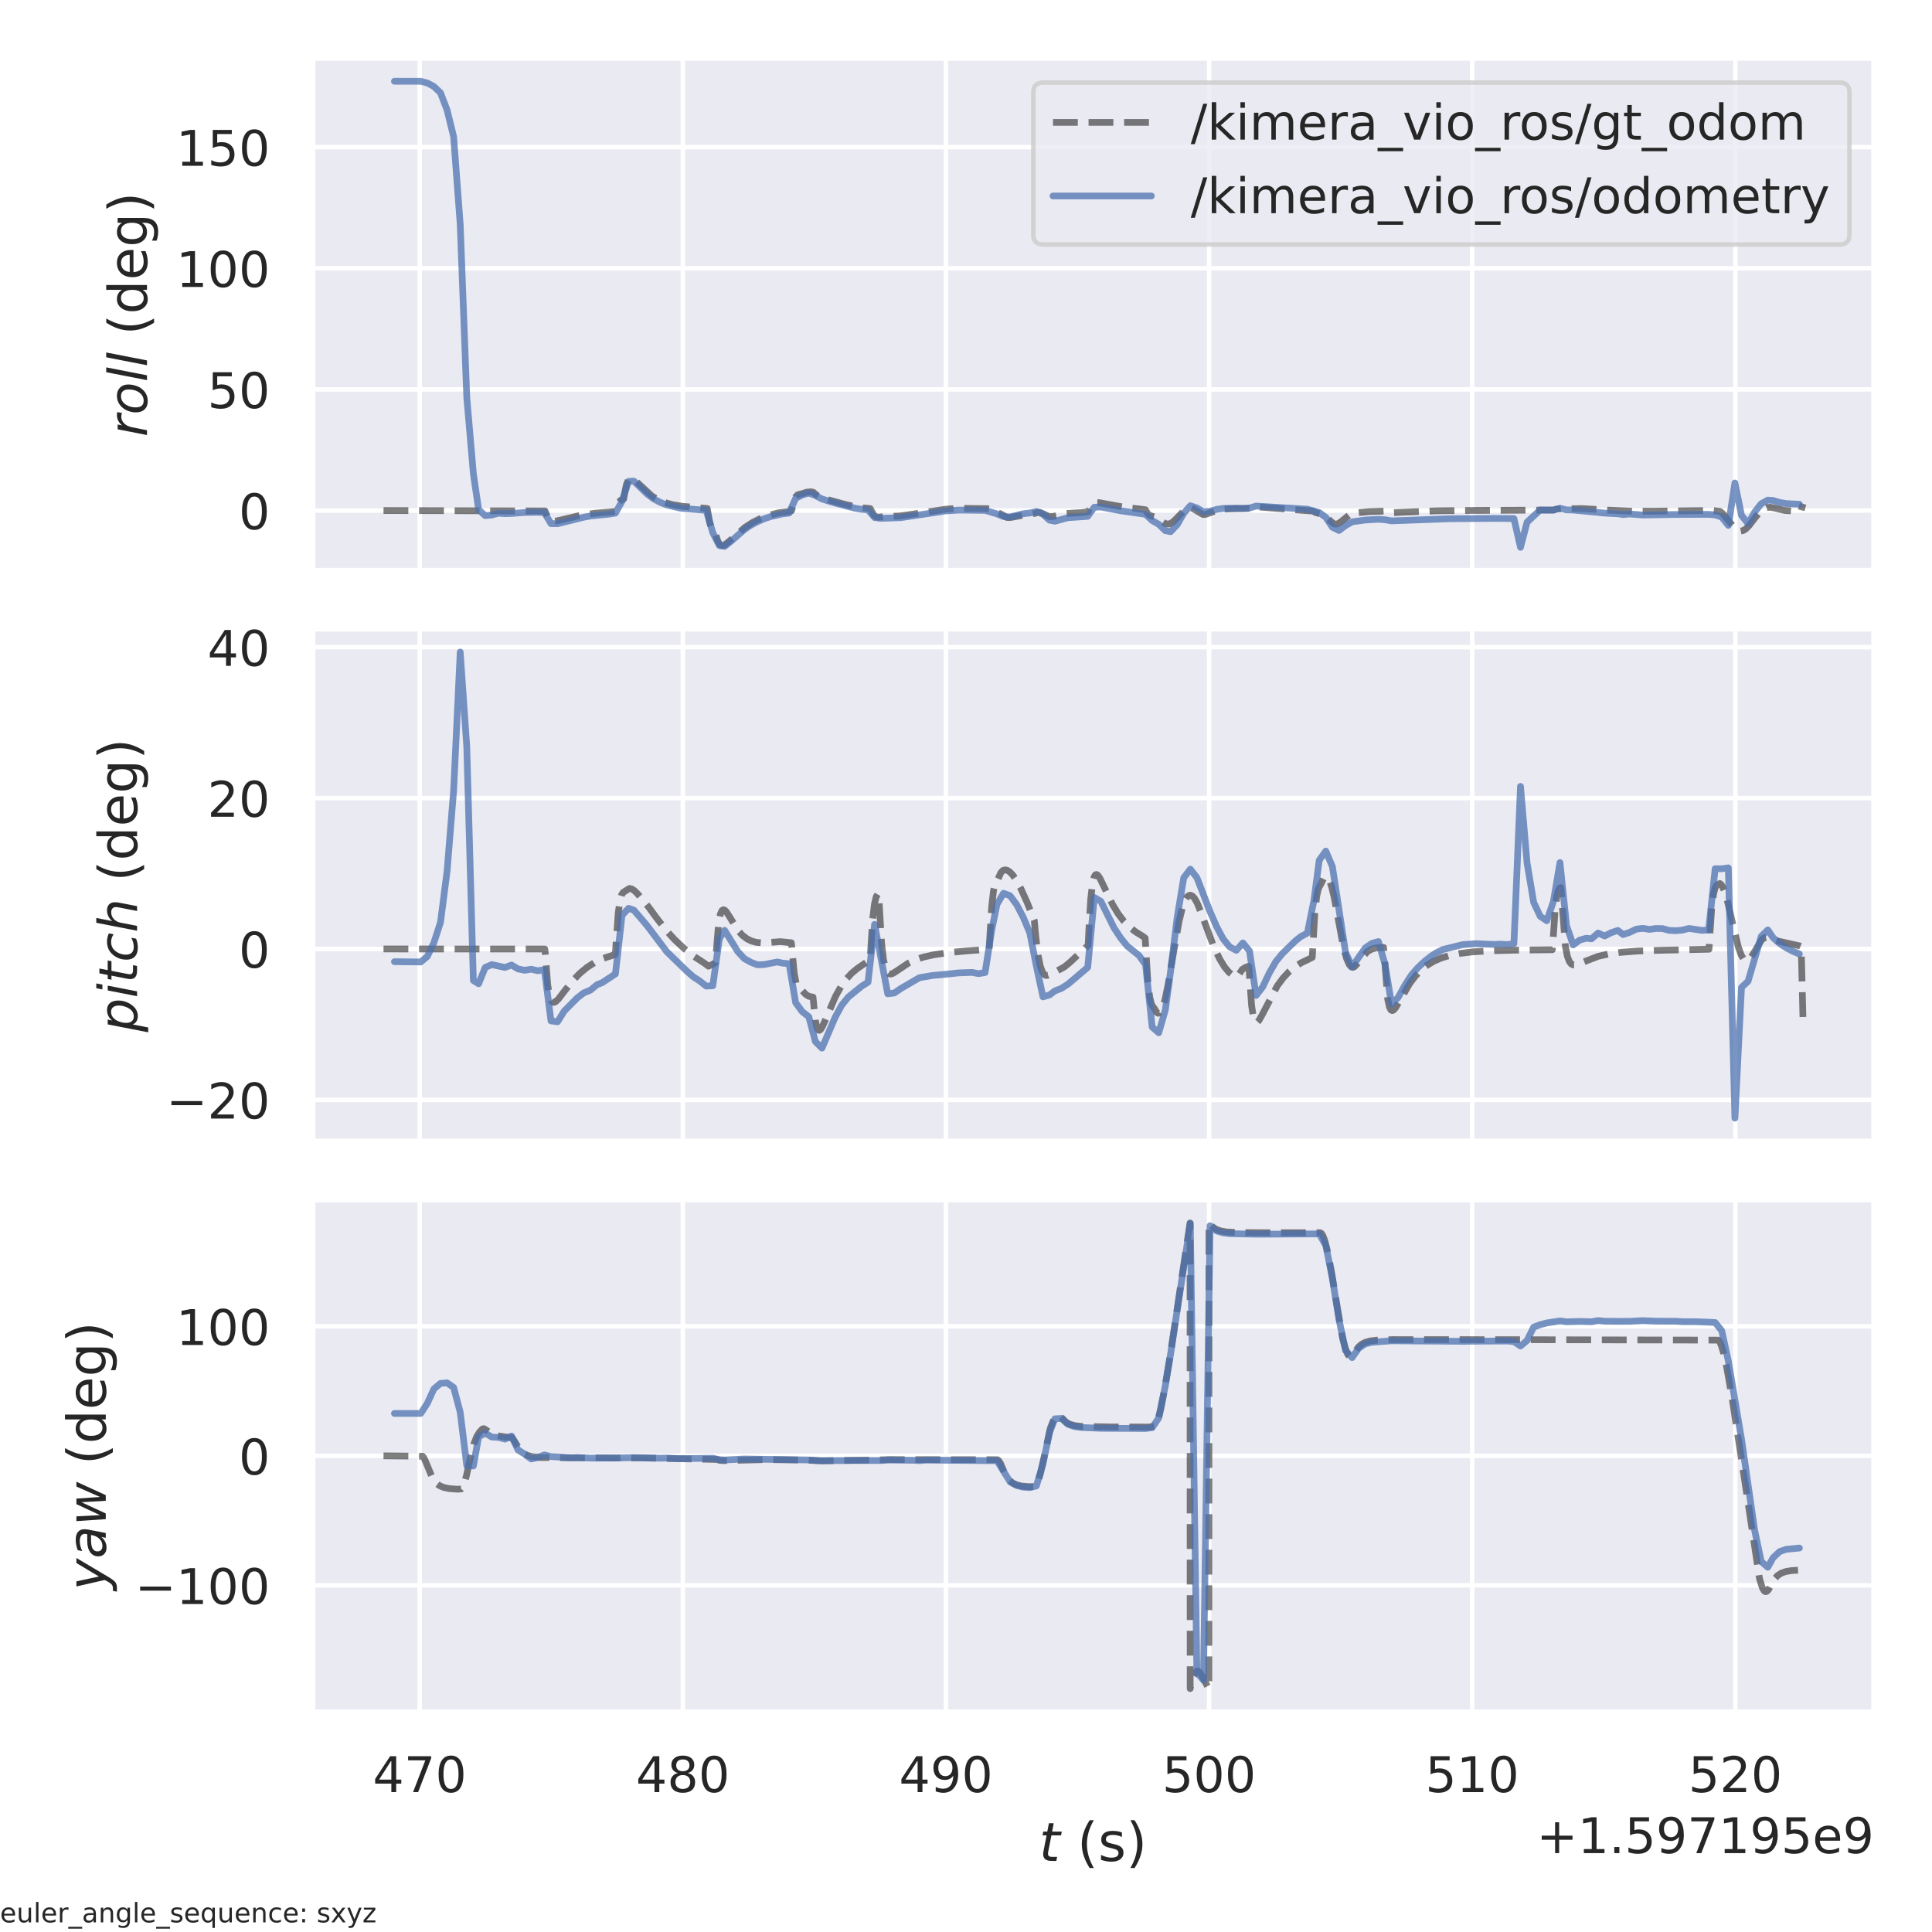 <?xml version="1.0" encoding="utf-8" standalone="no"?>
<!DOCTYPE svg PUBLIC "-//W3C//DTD SVG 1.1//EN"
  "http://www.w3.org/Graphics/SVG/1.1/DTD/svg11.dtd">
<!-- Created with matplotlib (https://matplotlib.org/) -->
<svg height="432pt" version="1.1" viewBox="0 0 432 432" width="432pt" xmlns="http://www.w3.org/2000/svg" xmlns:xlink="http://www.w3.org/1999/xlink">
 <defs>
  <style type="text/css">*{stroke-linecap:butt;stroke-linejoin:round;}</style>
 </defs>
 <g id="figure_1">
  <g id="patch_1">
   <path d="M 0 432 
L 432 432 
L 432 0 
L 0 0 
z
" style="fill:#ffffff;"/>
  </g>
  <g id="axes_1">
   <g id="patch_2">
    <path d="M 69.885 127.595 
L 419.04 127.595 
L 419.04 12.96 
L 69.885 12.96 
z
" style="fill:#eaeaf2;"/>
   </g>
   <g id="matplotlib.axis_1">
    <g id="xtick_1">
     <g id="line2d_1">
      <path clip-path="url(#p75b35f00dd)" d="M 93.848 127.595 
L 93.848 12.96 
" style="fill:none;stroke:#ffffff;stroke-linecap:round;"/>
     </g>
    </g>
    <g id="xtick_2">
     <g id="line2d_2">
      <path clip-path="url(#p75b35f00dd)" d="M 152.684 127.595 
L 152.684 12.96 
" style="fill:none;stroke:#ffffff;stroke-linecap:round;"/>
     </g>
    </g>
    <g id="xtick_3">
     <g id="line2d_3">
      <path clip-path="url(#p75b35f00dd)" d="M 211.52 127.595 
L 211.52 12.96 
" style="fill:none;stroke:#ffffff;stroke-linecap:round;"/>
     </g>
    </g>
    <g id="xtick_4">
     <g id="line2d_4">
      <path clip-path="url(#p75b35f00dd)" d="M 270.357 127.595 
L 270.357 12.96 
" style="fill:none;stroke:#ffffff;stroke-linecap:round;"/>
     </g>
    </g>
    <g id="xtick_5">
     <g id="line2d_5">
      <path clip-path="url(#p75b35f00dd)" d="M 329.193 127.595 
L 329.193 12.96 
" style="fill:none;stroke:#ffffff;stroke-linecap:round;"/>
     </g>
    </g>
    <g id="xtick_6">
     <g id="line2d_6">
      <path clip-path="url(#p75b35f00dd)" d="M 388.029 127.595 
L 388.029 12.96 
" style="fill:none;stroke:#ffffff;stroke-linecap:round;"/>
     </g>
    </g>
   </g>
   <g id="matplotlib.axis_2">
    <g id="ytick_1">
     <g id="line2d_7">
      <path clip-path="url(#p75b35f00dd)" d="M 69.885 114.157 
L 419.04 114.157 
" style="fill:none;stroke:#ffffff;stroke-linecap:round;"/>
     </g>
     <g id="text_1">
      <!-- 0 -->
      <g style="fill:#262626;" transform="translate(53.386 118.336)scale(0.11 -0.11)">
       <defs>
        <path d="M 31.781 66.406 
Q 24.172 66.406 20.328 58.906 
Q 16.5 51.422 16.5 36.375 
Q 16.5 21.391 20.328 13.891 
Q 24.172 6.391 31.781 6.391 
Q 39.453 6.391 43.281 13.891 
Q 47.125 21.391 47.125 36.375 
Q 47.125 51.422 43.281 58.906 
Q 39.453 66.406 31.781 66.406 
z
M 31.781 74.219 
Q 44.047 74.219 50.516 64.516 
Q 56.984 54.828 56.984 36.375 
Q 56.984 17.969 50.516 8.266 
Q 44.047 -1.422 31.781 -1.422 
Q 19.531 -1.422 13.062 8.266 
Q 6.594 17.969 6.594 36.375 
Q 6.594 54.828 13.062 64.516 
Q 19.531 74.219 31.781 74.219 
z
" id="DejaVuSans-48"/>
       </defs>
       <use xlink:href="#DejaVuSans-48"/>
      </g>
     </g>
    </g>
    <g id="ytick_2">
     <g id="line2d_8">
      <path clip-path="url(#p75b35f00dd)" d="M 69.885 87.071 
L 419.04 87.071 
" style="fill:none;stroke:#ffffff;stroke-linecap:round;"/>
     </g>
     <g id="text_2">
      <!-- 50 -->
      <g style="fill:#262626;" transform="translate(46.388 91.25)scale(0.11 -0.11)">
       <defs>
        <path d="M 10.797 72.906 
L 49.516 72.906 
L 49.516 64.594 
L 19.828 64.594 
L 19.828 46.734 
Q 21.969 47.469 24.109 47.828 
Q 26.266 48.188 28.422 48.188 
Q 40.625 48.188 47.75 41.5 
Q 54.891 34.812 54.891 23.391 
Q 54.891 11.625 47.562 5.094 
Q 40.234 -1.422 26.906 -1.422 
Q 22.312 -1.422 17.547 -0.641 
Q 12.797 0.141 7.719 1.703 
L 7.719 11.625 
Q 12.109 9.234 16.797 8.062 
Q 21.484 6.891 26.703 6.891 
Q 35.156 6.891 40.078 11.328 
Q 45.016 15.766 45.016 23.391 
Q 45.016 31 40.078 35.438 
Q 35.156 39.891 26.703 39.891 
Q 22.75 39.891 18.812 39.016 
Q 14.891 38.141 10.797 36.281 
z
" id="DejaVuSans-53"/>
       </defs>
       <use xlink:href="#DejaVuSans-53"/>
       <use x="63.623" xlink:href="#DejaVuSans-48"/>
      </g>
     </g>
    </g>
    <g id="ytick_3">
     <g id="line2d_9">
      <path clip-path="url(#p75b35f00dd)" d="M 69.885 59.984 
L 419.04 59.984 
" style="fill:none;stroke:#ffffff;stroke-linecap:round;"/>
     </g>
     <g id="text_3">
      <!-- 100 -->
      <g style="fill:#262626;" transform="translate(39.389 64.163)scale(0.11 -0.11)">
       <defs>
        <path d="M 12.406 8.297 
L 28.516 8.297 
L 28.516 63.922 
L 10.984 60.406 
L 10.984 69.391 
L 28.422 72.906 
L 38.281 72.906 
L 38.281 8.297 
L 54.391 8.297 
L 54.391 0 
L 12.406 0 
z
" id="DejaVuSans-49"/>
       </defs>
       <use xlink:href="#DejaVuSans-49"/>
       <use x="63.623" xlink:href="#DejaVuSans-48"/>
       <use x="127.246" xlink:href="#DejaVuSans-48"/>
      </g>
     </g>
    </g>
    <g id="ytick_4">
     <g id="line2d_10">
      <path clip-path="url(#p75b35f00dd)" d="M 69.885 32.897 
L 419.04 32.897 
" style="fill:none;stroke:#ffffff;stroke-linecap:round;"/>
     </g>
     <g id="text_4">
      <!-- 150 -->
      <g style="fill:#262626;" transform="translate(39.389 37.076)scale(0.11 -0.11)">
       <use xlink:href="#DejaVuSans-49"/>
       <use x="63.623" xlink:href="#DejaVuSans-53"/>
       <use x="127.246" xlink:href="#DejaVuSans-48"/>
      </g>
     </g>
    </g>
    <g id="text_5">
     <!-- $roll$ (deg) -->
     <g style="fill:#262626;" transform="translate(32.869 97.698)rotate(-90)scale(0.12 -0.12)">
      <defs>
       <path d="M 44.578 46.391 
Q 43.219 47.125 41.453 47.516 
Q 39.703 47.906 37.703 47.906 
Q 30.516 47.906 25.141 42.453 
Q 19.781 37.016 18.016 27.875 
L 12.5 0 
L 3.516 0 
L 14.203 54.688 
L 23.188 54.688 
L 21.484 46.188 
Q 25.047 50.922 30 53.453 
Q 34.969 56 40.578 56 
Q 42.047 56 43.453 55.828 
Q 44.875 55.672 46.297 55.281 
z
" id="DejaVuSans-Oblique-114"/>
       <path d="M 25.391 -1.422 
Q 15.766 -1.422 10.172 4.516 
Q 4.594 10.453 4.594 20.703 
Q 4.594 26.656 6.516 32.828 
Q 8.453 39.016 11.531 43.219 
Q 16.359 49.75 22.312 52.875 
Q 28.266 56 35.797 56 
Q 45.125 56 50.859 50.188 
Q 56.594 44.391 56.594 35.016 
Q 56.594 28.516 54.688 22.062 
Q 52.781 15.625 49.703 11.375 
Q 44.922 4.828 38.969 1.703 
Q 33.016 -1.422 25.391 -1.422 
z
M 13.922 21 
Q 13.922 13.578 17.016 9.891 
Q 20.125 6.203 26.422 6.203 
Q 35.453 6.203 41.375 14.078 
Q 47.312 21.969 47.312 34.078 
Q 47.312 41.156 44.141 44.766 
Q 40.969 48.391 34.812 48.391 
Q 29.734 48.391 25.781 46.016 
Q 21.828 43.656 18.703 38.812 
Q 16.406 35.203 15.156 30.562 
Q 13.922 25.922 13.922 21 
z
" id="DejaVuSans-Oblique-111"/>
       <path d="M 18.312 75.984 
L 27.297 75.984 
L 12.5 0 
L 3.516 0 
z
" id="DejaVuSans-Oblique-108"/>
       <path id="DejaVuSans-32"/>
       <path d="M 31 75.875 
Q 24.469 64.656 21.281 53.656 
Q 18.109 42.672 18.109 31.391 
Q 18.109 20.125 21.312 9.062 
Q 24.516 -2 31 -13.188 
L 23.188 -13.188 
Q 15.875 -1.703 12.234 9.375 
Q 8.594 20.453 8.594 31.391 
Q 8.594 42.281 12.203 53.312 
Q 15.828 64.359 23.188 75.875 
z
" id="DejaVuSans-40"/>
       <path d="M 45.406 46.391 
L 45.406 75.984 
L 54.391 75.984 
L 54.391 0 
L 45.406 0 
L 45.406 8.203 
Q 42.578 3.328 38.25 0.953 
Q 33.938 -1.422 27.875 -1.422 
Q 17.969 -1.422 11.734 6.484 
Q 5.516 14.406 5.516 27.297 
Q 5.516 40.188 11.734 48.094 
Q 17.969 56 27.875 56 
Q 33.938 56 38.25 53.625 
Q 42.578 51.266 45.406 46.391 
z
M 14.797 27.297 
Q 14.797 17.391 18.875 11.75 
Q 22.953 6.109 30.078 6.109 
Q 37.203 6.109 41.297 11.75 
Q 45.406 17.391 45.406 27.297 
Q 45.406 37.203 41.297 42.844 
Q 37.203 48.484 30.078 48.484 
Q 22.953 48.484 18.875 42.844 
Q 14.797 37.203 14.797 27.297 
z
" id="DejaVuSans-100"/>
       <path d="M 56.203 29.594 
L 56.203 25.203 
L 14.891 25.203 
Q 15.484 15.922 20.484 11.062 
Q 25.484 6.203 34.422 6.203 
Q 39.594 6.203 44.453 7.469 
Q 49.312 8.734 54.109 11.281 
L 54.109 2.781 
Q 49.266 0.734 44.188 -0.344 
Q 39.109 -1.422 33.891 -1.422 
Q 20.797 -1.422 13.156 6.188 
Q 5.516 13.812 5.516 26.812 
Q 5.516 40.234 12.766 48.109 
Q 20.016 56 32.328 56 
Q 43.359 56 49.781 48.891 
Q 56.203 41.797 56.203 29.594 
z
M 47.219 32.234 
Q 47.125 39.594 43.094 43.984 
Q 39.062 48.391 32.422 48.391 
Q 24.906 48.391 20.391 44.141 
Q 15.875 39.891 15.188 32.172 
z
" id="DejaVuSans-101"/>
       <path d="M 45.406 27.984 
Q 45.406 37.75 41.375 43.109 
Q 37.359 48.484 30.078 48.484 
Q 22.859 48.484 18.828 43.109 
Q 14.797 37.75 14.797 27.984 
Q 14.797 18.266 18.828 12.891 
Q 22.859 7.516 30.078 7.516 
Q 37.359 7.516 41.375 12.891 
Q 45.406 18.266 45.406 27.984 
z
M 54.391 6.781 
Q 54.391 -7.172 48.188 -13.984 
Q 42 -20.797 29.203 -20.797 
Q 24.469 -20.797 20.266 -20.094 
Q 16.062 -19.391 12.109 -17.922 
L 12.109 -9.188 
Q 16.062 -11.328 19.922 -12.344 
Q 23.781 -13.375 27.781 -13.375 
Q 36.625 -13.375 41.016 -8.766 
Q 45.406 -4.156 45.406 5.172 
L 45.406 9.625 
Q 42.625 4.781 38.281 2.391 
Q 33.938 0 27.875 0 
Q 17.828 0 11.672 7.656 
Q 5.516 15.328 5.516 27.984 
Q 5.516 40.672 11.672 48.328 
Q 17.828 56 27.875 56 
Q 33.938 56 38.281 53.609 
Q 42.625 51.219 45.406 46.391 
L 45.406 54.688 
L 54.391 54.688 
z
" id="DejaVuSans-103"/>
       <path d="M 8.016 75.875 
L 15.828 75.875 
Q 23.141 64.359 26.781 53.312 
Q 30.422 42.281 30.422 31.391 
Q 30.422 20.453 26.781 9.375 
Q 23.141 -1.703 15.828 -13.188 
L 8.016 -13.188 
Q 14.5 -2 17.703 9.062 
Q 20.906 20.125 20.906 31.391 
Q 20.906 42.672 17.703 53.656 
Q 14.5 64.656 8.016 75.875 
z
" id="DejaVuSans-41"/>
      </defs>
      <use transform="translate(0 0.016)" xlink:href="#DejaVuSans-Oblique-114"/>
      <use transform="translate(41.113 0.016)" xlink:href="#DejaVuSans-Oblique-111"/>
      <use transform="translate(102.295 0.016)" xlink:href="#DejaVuSans-Oblique-108"/>
      <use transform="translate(130.078 0.016)" xlink:href="#DejaVuSans-Oblique-108"/>
      <use transform="translate(157.861 0.016)" xlink:href="#DejaVuSans-32"/>
      <use transform="translate(189.648 0.016)" xlink:href="#DejaVuSans-40"/>
      <use transform="translate(228.662 0.016)" xlink:href="#DejaVuSans-100"/>
      <use transform="translate(292.139 0.016)" xlink:href="#DejaVuSans-101"/>
      <use transform="translate(353.662 0.016)" xlink:href="#DejaVuSans-103"/>
      <use transform="translate(417.139 0.016)" xlink:href="#DejaVuSans-41"/>
     </g>
    </g>
   </g>
   <g id="line2d_11">
    <path clip-path="url(#p75b35f00dd)" d="M 85.756 114.157 
L 121.878 114.25 
L 122.554 115.921 
L 122.995 116.357 
L 123.496 116.543 
L 124.172 116.541 
L 125.407 116.273 
L 129.731 115.244 
L 132.879 114.775 
L 136.35 114.479 
L 137.584 114.357 
L 137.878 113.364 
L 138.349 112.336 
L 138.819 111.824 
L 139.319 111.618 
L 139.467 111.552 
L 139.643 110.425 
L 140.055 108.397 
L 140.467 107.382 
L 140.82 107.02 
L 141.172 106.957 
L 141.614 107.137 
L 142.29 107.699 
L 145.762 110.918 
L 147.115 111.72 
L 148.615 112.351 
L 150.351 112.837 
L 152.527 113.202 
L 155.851 113.503 
L 158.145 113.704 
L 158.264 114.397 
L 158.705 116.893 
L 159.116 118.187 
L 159.528 118.857 
L 160.058 119.562 
L 160.498 120.993 
L 160.911 121.683 
L 161.294 121.942 
L 161.705 121.946 
L 162.235 121.691 
L 163.117 120.964 
L 166.588 117.914 
L 168.236 116.841 
L 170 115.961 
L 172.001 115.215 
L 174.03 114.675 
L 176.472 114.372 
L 176.972 114.235 
L 177.943 111.047 
L 178.354 110.644 
L 178.796 110.509 
L 179.413 110.368 
L 180.355 110.055 
L 181.325 109.966 
L 181.885 110.089 
L 182.473 110.632 
L 183.355 111.124 
L 184.827 111.654 
L 188.886 112.766 
L 192.148 113.498 
L 194.207 113.666 
L 194.589 113.73 
L 195.414 115.241 
L 195.913 115.559 
L 196.473 115.662 
L 197.649 115.491 
L 201.12 115.389 
L 204.091 114.966 
L 211.592 113.843 
L 214.534 113.65 
L 217.505 113.696 
L 220.77 113.738 
L 221.27 113.776 
L 221.77 114.21 
L 222.417 114.465 
L 223.682 114.86 
L 225.123 115.705 
L 225.86 115.736 
L 227.065 115.518 
L 229.478 115.081 
L 231.537 114.761 
L 232.036 114.533 
L 232.537 114.557 
L 233.184 114.844 
L 234.537 115.5 
L 235.243 115.522 
L 236.331 115.308 
L 238.39 114.818 
L 241.891 114.614 
L 243.332 114.431 
L 244.038 112.96 
L 244.509 112.562 
L 245.068 112.39 
L 245.86 112.408 
L 247.596 112.732 
L 251.508 113.439 
L 254.803 113.805 
L 256.127 113.986 
L 256.657 114.898 
L 257.156 115.297 
L 257.745 115.468 
L 258.392 115.644 
L 259.157 116.13 
L 260.568 117.079 
L 261.157 117.185 
L 261.716 117.055 
L 262.334 116.666 
L 263.155 115.851 
L 265.184 113.71 
L 265.742 113.446 
L 266.184 113.465 
L 266.743 113.723 
L 269.008 115.049 
L 269.655 114.999 
L 270.567 114.668 
L 272.244 114.067 
L 273.626 113.838 
L 275.538 113.768 
L 279.51 113.675 
L 280.098 113.422 
L 280.922 113.337 
L 282.569 113.448 
L 288.423 113.907 
L 293.629 114.282 
L 294.159 114.625 
L 294.836 114.797 
L 295.719 115.004 
L 296.336 115.479 
L 298.189 117.101 
L 298.719 117.201 
L 299.247 117.071 
L 299.805 116.692 
L 301.982 114.925 
L 302.776 114.728 
L 306.129 114.401 
L 309.454 114.293 
L 310.219 114.559 
L 311.248 114.641 
L 313.66 114.539 
L 321.102 114.223 
L 328.839 114.138 
L 347.341 114.049 
L 348.018 113.836 
L 349.077 113.764 
L 353.841 113.725 
L 359.165 114.045 
L 365.02 114.314 
L 369.903 114.298 
L 382.872 114.139 
L 384.578 114.34 
L 385.137 114.771 
L 385.931 115.707 
L 387.902 118.131 
L 388.608 118.609 
L 389.196 118.746 
L 389.756 118.638 
L 390.344 118.285 
L 391.079 117.554 
L 392.286 115.965 
L 393.491 114.498 
L 394.316 113.843 
L 395.08 113.5 
L 395.786 113.418 
L 396.58 113.556 
L 399.081 114.141 
L 400.934 114.257 
L 402.729 114.219 
L 402.905 113.558 
L 403.169 112.656 
L 403.169 112.656 
" style="fill:none;stroke:#000000;stroke-dasharray:5.55,2.4;stroke-dashoffset:0;stroke-opacity:0.5;stroke-width:1.5;"/>
   </g>
   <g id="line2d_12">
    <path clip-path="url(#p75b35f00dd)" d="M 88.197 18.171 
L 94.081 18.182 
L 95.551 18.552 
L 97.022 19.345 
L 98.493 20.743 
L 99.964 24.585 
L 101.433 30.576 
L 102.904 50.165 
L 104.375 88.885 
L 105.845 105.9 
L 107.023 113.963 
L 108.493 115.302 
L 109.964 115.16 
L 111.435 114.755 
L 112.906 114.857 
L 114.377 114.813 
L 117.318 114.585 
L 120.26 114.544 
L 121.731 114.627 
L 123.201 117.083 
L 124.672 117.107 
L 130.556 115.645 
L 132.026 115.382 
L 136.145 114.964 
L 137.613 114.729 
L 139.084 112.09 
L 140.554 107.621 
L 141.732 107.581 
L 144.674 110.427 
L 146.144 111.541 
L 147.615 112.322 
L 149.086 112.902 
L 152.028 113.61 
L 156.439 114 
L 157.911 114.099 
L 159.381 119.104 
L 160.851 121.997 
L 162.029 122.169 
L 163.499 120.992 
L 166.441 118.415 
L 167.912 117.417 
L 169.383 116.633 
L 170.854 116.006 
L 172.325 115.506 
L 174.972 114.898 
L 176.442 114.727 
L 177.914 111.422 
L 179.384 110.677 
L 180.855 110.257 
L 182.326 110.802 
L 183.797 111.575 
L 186.738 112.479 
L 189.68 113.263 
L 191.151 113.631 
L 192.619 113.878 
L 194.09 114.012 
L 195.56 115.727 
L 197.032 115.901 
L 201.444 115.749 
L 211.445 114.242 
L 214.387 114.057 
L 220.27 114.122 
L 222.918 114.904 
L 224.388 115.518 
L 225.86 115.595 
L 228.801 114.868 
L 230.272 114.71 
L 231.742 114.379 
L 233.213 114.972 
L 234.683 116.316 
L 235.861 116.548 
L 238.803 115.76 
L 243.215 115.454 
L 244.685 113.41 
L 246.155 113.368 
L 250.567 114.208 
L 256.156 115.003 
L 257.627 116.391 
L 259.098 117.238 
L 260.568 118.656 
L 261.746 118.888 
L 263.215 117.334 
L 264.683 114.773 
L 266.155 113.087 
L 267.625 113.574 
L 269.097 114.448 
L 270.567 114.322 
L 272.038 113.902 
L 273.509 113.681 
L 276.451 113.624 
L 277.921 113.687 
L 279.392 113.597 
L 280.863 113.159 
L 292.335 113.862 
L 294.983 114.61 
L 296.454 115.681 
L 297.924 117.89 
L 299.393 118.616 
L 300.864 117.523 
L 302.335 116.68 
L 305.277 116.281 
L 308.219 116.109 
L 309.689 116.22 
L 311.16 116.47 
L 324.103 115.992 
L 334.105 115.92 
L 338.516 115.953 
L 339.987 122.385 
L 341.458 116.754 
L 344.399 114.018 
L 347.341 114.071 
L 348.812 113.646 
L 350.282 114.017 
L 351.753 114.043 
L 358.813 114.732 
L 361.754 114.885 
L 362.932 115.061 
L 364.402 114.929 
L 367.344 115.16 
L 374.696 115.036 
L 380.577 115.015 
L 382.049 115.012 
L 383.519 115.139 
L 384.99 115.624 
L 386.461 117.486 
L 387.931 107.999 
L 389.403 115.229 
L 390.873 117.086 
L 392.345 114.505 
L 393.815 112.635 
L 395.286 111.825 
L 396.463 111.908 
L 397.934 112.351 
L 399.404 112.604 
L 402.346 112.746 
L 402.346 112.746 
" style="fill:none;stroke:#4c72b0;stroke-linecap:round;stroke-opacity:0.75;stroke-width:1.5;"/>
   </g>
   <g id="patch_3">
    <path d="M 69.885 127.595 
L 69.885 12.96 
" style="fill:none;stroke:#ffffff;stroke-linecap:square;stroke-linejoin:miter;stroke-width:1.25;"/>
   </g>
   <g id="patch_4">
    <path d="M 419.04 127.595 
L 419.04 12.96 
" style="fill:none;stroke:#ffffff;stroke-linecap:square;stroke-linejoin:miter;stroke-width:1.25;"/>
   </g>
   <g id="patch_5">
    <path d="M 69.885 127.595 
L 419.04 127.595 
" style="fill:none;stroke:#ffffff;stroke-linecap:square;stroke-linejoin:miter;stroke-width:1.25;"/>
   </g>
   <g id="patch_6">
    <path d="M 69.885 12.96 
L 419.04 12.96 
" style="fill:none;stroke:#ffffff;stroke-linecap:square;stroke-linejoin:miter;stroke-width:1.25;"/>
   </g>
   <g id="legend_1">
    <g id="patch_7">
     <path d="M 233.252 54.664 
L 411.34 54.664 
Q 413.54 54.664 413.54 52.464 
L 413.54 20.66 
Q 413.54 18.46 411.34 18.46 
L 233.252 18.46 
Q 231.052 18.46 231.052 20.66 
L 231.052 52.464 
Q 231.052 54.664 233.252 54.664 
z
" style="fill:#eaeaf2;opacity:0.8;stroke:#cccccc;stroke-linejoin:miter;"/>
    </g>
    <g id="line2d_13">
     <path d="M 235.452 27.368 
L 257.452 27.368 
" style="fill:none;stroke:#000000;stroke-dasharray:5.55,2.4;stroke-dashoffset:0;stroke-opacity:0.5;stroke-width:1.5;"/>
    </g>
    <g id="line2d_14"/>
    <g id="text_6">
     <!-- /kimera_vio_ros/gt_odom -->
     <g style="fill:#262626;" transform="translate(266.252 31.218)scale(0.11 -0.11)">
      <defs>
       <path d="M 25.391 72.906 
L 33.688 72.906 
L 8.297 -9.281 
L 0 -9.281 
z
" id="DejaVuSans-47"/>
       <path d="M 9.078 75.984 
L 18.109 75.984 
L 18.109 31.109 
L 44.922 54.688 
L 56.391 54.688 
L 27.391 29.109 
L 57.625 0 
L 45.906 0 
L 18.109 26.703 
L 18.109 0 
L 9.078 0 
z
" id="DejaVuSans-107"/>
       <path d="M 9.422 54.688 
L 18.406 54.688 
L 18.406 0 
L 9.422 0 
z
M 9.422 75.984 
L 18.406 75.984 
L 18.406 64.594 
L 9.422 64.594 
z
" id="DejaVuSans-105"/>
       <path d="M 52 44.188 
Q 55.375 50.25 60.062 53.125 
Q 64.75 56 71.094 56 
Q 79.641 56 84.281 50.016 
Q 88.922 44.047 88.922 33.016 
L 88.922 0 
L 79.891 0 
L 79.891 32.719 
Q 79.891 40.578 77.094 44.375 
Q 74.312 48.188 68.609 48.188 
Q 61.625 48.188 57.562 43.547 
Q 53.516 38.922 53.516 30.906 
L 53.516 0 
L 44.484 0 
L 44.484 32.719 
Q 44.484 40.625 41.703 44.406 
Q 38.922 48.188 33.109 48.188 
Q 26.219 48.188 22.156 43.531 
Q 18.109 38.875 18.109 30.906 
L 18.109 0 
L 9.078 0 
L 9.078 54.688 
L 18.109 54.688 
L 18.109 46.188 
Q 21.188 51.219 25.484 53.609 
Q 29.781 56 35.688 56 
Q 41.656 56 45.828 52.969 
Q 50 49.953 52 44.188 
z
" id="DejaVuSans-109"/>
       <path d="M 41.109 46.297 
Q 39.594 47.172 37.812 47.578 
Q 36.031 48 33.891 48 
Q 26.266 48 22.188 43.047 
Q 18.109 38.094 18.109 28.812 
L 18.109 0 
L 9.078 0 
L 9.078 54.688 
L 18.109 54.688 
L 18.109 46.188 
Q 20.953 51.172 25.484 53.578 
Q 30.031 56 36.531 56 
Q 37.453 56 38.578 55.875 
Q 39.703 55.766 41.062 55.516 
z
" id="DejaVuSans-114"/>
       <path d="M 34.281 27.484 
Q 23.391 27.484 19.188 25 
Q 14.984 22.516 14.984 16.5 
Q 14.984 11.719 18.141 8.906 
Q 21.297 6.109 26.703 6.109 
Q 34.188 6.109 38.703 11.406 
Q 43.219 16.703 43.219 25.484 
L 43.219 27.484 
z
M 52.203 31.203 
L 52.203 0 
L 43.219 0 
L 43.219 8.297 
Q 40.141 3.328 35.547 0.953 
Q 30.953 -1.422 24.312 -1.422 
Q 15.922 -1.422 10.953 3.297 
Q 6 8.016 6 15.922 
Q 6 25.141 12.172 29.828 
Q 18.359 34.516 30.609 34.516 
L 43.219 34.516 
L 43.219 35.406 
Q 43.219 41.609 39.141 45 
Q 35.062 48.391 27.688 48.391 
Q 23 48.391 18.547 47.266 
Q 14.109 46.141 10.016 43.891 
L 10.016 52.203 
Q 14.938 54.109 19.578 55.047 
Q 24.219 56 28.609 56 
Q 40.484 56 46.344 49.844 
Q 52.203 43.703 52.203 31.203 
z
" id="DejaVuSans-97"/>
       <path d="M 50.984 -16.609 
L 50.984 -23.578 
L -0.984 -23.578 
L -0.984 -16.609 
z
" id="DejaVuSans-95"/>
       <path d="M 2.984 54.688 
L 12.5 54.688 
L 29.594 8.797 
L 46.688 54.688 
L 56.203 54.688 
L 35.688 0 
L 23.484 0 
z
" id="DejaVuSans-118"/>
       <path d="M 30.609 48.391 
Q 23.391 48.391 19.188 42.75 
Q 14.984 37.109 14.984 27.297 
Q 14.984 17.484 19.156 11.844 
Q 23.344 6.203 30.609 6.203 
Q 37.797 6.203 41.984 11.859 
Q 46.188 17.531 46.188 27.297 
Q 46.188 37.016 41.984 42.703 
Q 37.797 48.391 30.609 48.391 
z
M 30.609 56 
Q 42.328 56 49.016 48.375 
Q 55.719 40.766 55.719 27.297 
Q 55.719 13.875 49.016 6.219 
Q 42.328 -1.422 30.609 -1.422 
Q 18.844 -1.422 12.172 6.219 
Q 5.516 13.875 5.516 27.297 
Q 5.516 40.766 12.172 48.375 
Q 18.844 56 30.609 56 
z
" id="DejaVuSans-111"/>
       <path d="M 44.281 53.078 
L 44.281 44.578 
Q 40.484 46.531 36.375 47.5 
Q 32.281 48.484 27.875 48.484 
Q 21.188 48.484 17.844 46.438 
Q 14.5 44.391 14.5 40.281 
Q 14.5 37.156 16.891 35.375 
Q 19.281 33.594 26.516 31.984 
L 29.594 31.297 
Q 39.156 29.25 43.188 25.516 
Q 47.219 21.781 47.219 15.094 
Q 47.219 7.469 41.188 3.016 
Q 35.156 -1.422 24.609 -1.422 
Q 20.219 -1.422 15.453 -0.562 
Q 10.688 0.297 5.422 2 
L 5.422 11.281 
Q 10.406 8.688 15.234 7.391 
Q 20.062 6.109 24.812 6.109 
Q 31.156 6.109 34.562 8.281 
Q 37.984 10.453 37.984 14.406 
Q 37.984 18.062 35.516 20.016 
Q 33.062 21.969 24.703 23.781 
L 21.578 24.516 
Q 13.234 26.266 9.516 29.906 
Q 5.812 33.547 5.812 39.891 
Q 5.812 47.609 11.281 51.797 
Q 16.75 56 26.812 56 
Q 31.781 56 36.172 55.266 
Q 40.578 54.547 44.281 53.078 
z
" id="DejaVuSans-115"/>
       <path d="M 18.312 70.219 
L 18.312 54.688 
L 36.812 54.688 
L 36.812 47.703 
L 18.312 47.703 
L 18.312 18.016 
Q 18.312 11.328 20.141 9.422 
Q 21.969 7.516 27.594 7.516 
L 36.812 7.516 
L 36.812 0 
L 27.594 0 
Q 17.188 0 13.234 3.875 
Q 9.281 7.766 9.281 18.016 
L 9.281 47.703 
L 2.688 47.703 
L 2.688 54.688 
L 9.281 54.688 
L 9.281 70.219 
z
" id="DejaVuSans-116"/>
      </defs>
      <use xlink:href="#DejaVuSans-47"/>
      <use x="33.691" xlink:href="#DejaVuSans-107"/>
      <use x="91.602" xlink:href="#DejaVuSans-105"/>
      <use x="119.385" xlink:href="#DejaVuSans-109"/>
      <use x="216.797" xlink:href="#DejaVuSans-101"/>
      <use x="278.32" xlink:href="#DejaVuSans-114"/>
      <use x="319.434" xlink:href="#DejaVuSans-97"/>
      <use x="380.713" xlink:href="#DejaVuSans-95"/>
      <use x="430.713" xlink:href="#DejaVuSans-118"/>
      <use x="489.893" xlink:href="#DejaVuSans-105"/>
      <use x="517.676" xlink:href="#DejaVuSans-111"/>
      <use x="578.857" xlink:href="#DejaVuSans-95"/>
      <use x="628.857" xlink:href="#DejaVuSans-114"/>
      <use x="667.721" xlink:href="#DejaVuSans-111"/>
      <use x="728.902" xlink:href="#DejaVuSans-115"/>
      <use x="781.002" xlink:href="#DejaVuSans-47"/>
      <use x="814.693" xlink:href="#DejaVuSans-103"/>
      <use x="878.17" xlink:href="#DejaVuSans-116"/>
      <use x="917.379" xlink:href="#DejaVuSans-95"/>
      <use x="967.379" xlink:href="#DejaVuSans-111"/>
      <use x="1028.561" xlink:href="#DejaVuSans-100"/>
      <use x="1092.037" xlink:href="#DejaVuSans-111"/>
      <use x="1153.219" xlink:href="#DejaVuSans-109"/>
     </g>
    </g>
    <g id="line2d_15">
     <path d="M 235.452 43.82 
L 257.452 43.82 
" style="fill:none;stroke:#4c72b0;stroke-linecap:round;stroke-opacity:0.75;stroke-width:1.5;"/>
    </g>
    <g id="line2d_16"/>
    <g id="text_7">
     <!-- /kimera_vio_ros/odometry -->
     <g style="fill:#262626;" transform="translate(266.252 47.67)scale(0.11 -0.11)">
      <defs>
       <path d="M 32.172 -5.078 
Q 28.375 -14.844 24.75 -17.812 
Q 21.141 -20.797 15.094 -20.797 
L 7.906 -20.797 
L 7.906 -13.281 
L 13.188 -13.281 
Q 16.891 -13.281 18.938 -11.516 
Q 21 -9.766 23.484 -3.219 
L 25.094 0.875 
L 2.984 54.688 
L 12.5 54.688 
L 29.594 11.922 
L 46.688 54.688 
L 56.203 54.688 
z
" id="DejaVuSans-121"/>
      </defs>
      <use xlink:href="#DejaVuSans-47"/>
      <use x="33.691" xlink:href="#DejaVuSans-107"/>
      <use x="91.602" xlink:href="#DejaVuSans-105"/>
      <use x="119.385" xlink:href="#DejaVuSans-109"/>
      <use x="216.797" xlink:href="#DejaVuSans-101"/>
      <use x="278.32" xlink:href="#DejaVuSans-114"/>
      <use x="319.434" xlink:href="#DejaVuSans-97"/>
      <use x="380.713" xlink:href="#DejaVuSans-95"/>
      <use x="430.713" xlink:href="#DejaVuSans-118"/>
      <use x="489.893" xlink:href="#DejaVuSans-105"/>
      <use x="517.676" xlink:href="#DejaVuSans-111"/>
      <use x="578.857" xlink:href="#DejaVuSans-95"/>
      <use x="628.857" xlink:href="#DejaVuSans-114"/>
      <use x="667.721" xlink:href="#DejaVuSans-111"/>
      <use x="728.902" xlink:href="#DejaVuSans-115"/>
      <use x="781.002" xlink:href="#DejaVuSans-47"/>
      <use x="814.693" xlink:href="#DejaVuSans-111"/>
      <use x="875.875" xlink:href="#DejaVuSans-100"/>
      <use x="939.352" xlink:href="#DejaVuSans-111"/>
      <use x="1000.533" xlink:href="#DejaVuSans-109"/>
      <use x="1097.945" xlink:href="#DejaVuSans-101"/>
      <use x="1159.469" xlink:href="#DejaVuSans-116"/>
      <use x="1198.678" xlink:href="#DejaVuSans-114"/>
      <use x="1239.791" xlink:href="#DejaVuSans-121"/>
     </g>
    </g>
   </g>
  </g>
  <g id="axes_2">
   <g id="patch_8">
    <path d="M 69.885 255.228 
L 419.04 255.228 
L 419.04 140.592 
L 69.885 140.592 
z
" style="fill:#eaeaf2;"/>
   </g>
   <g id="matplotlib.axis_3">
    <g id="xtick_7">
     <g id="line2d_17">
      <path clip-path="url(#pb29c65823e)" d="M 93.848 255.228 
L 93.848 140.592 
" style="fill:none;stroke:#ffffff;stroke-linecap:round;"/>
     </g>
    </g>
    <g id="xtick_8">
     <g id="line2d_18">
      <path clip-path="url(#pb29c65823e)" d="M 152.684 255.228 
L 152.684 140.592 
" style="fill:none;stroke:#ffffff;stroke-linecap:round;"/>
     </g>
    </g>
    <g id="xtick_9">
     <g id="line2d_19">
      <path clip-path="url(#pb29c65823e)" d="M 211.52 255.228 
L 211.52 140.592 
" style="fill:none;stroke:#ffffff;stroke-linecap:round;"/>
     </g>
    </g>
    <g id="xtick_10">
     <g id="line2d_20">
      <path clip-path="url(#pb29c65823e)" d="M 270.357 255.228 
L 270.357 140.592 
" style="fill:none;stroke:#ffffff;stroke-linecap:round;"/>
     </g>
    </g>
    <g id="xtick_11">
     <g id="line2d_21">
      <path clip-path="url(#pb29c65823e)" d="M 329.193 255.228 
L 329.193 140.592 
" style="fill:none;stroke:#ffffff;stroke-linecap:round;"/>
     </g>
    </g>
    <g id="xtick_12">
     <g id="line2d_22">
      <path clip-path="url(#pb29c65823e)" d="M 388.029 255.228 
L 388.029 140.592 
" style="fill:none;stroke:#ffffff;stroke-linecap:round;"/>
     </g>
    </g>
   </g>
   <g id="matplotlib.axis_4">
    <g id="ytick_5">
     <g id="line2d_23">
      <path clip-path="url(#pb29c65823e)" d="M 69.885 245.93 
L 419.04 245.93 
" style="fill:none;stroke:#ffffff;stroke-linecap:round;"/>
     </g>
     <g id="text_8">
      <!-- −20 -->
      <g style="fill:#262626;" transform="translate(37.17 250.109)scale(0.11 -0.11)">
       <defs>
        <path d="M 10.594 35.5 
L 73.188 35.5 
L 73.188 27.203 
L 10.594 27.203 
z
" id="DejaVuSans-8722"/>
        <path d="M 19.188 8.297 
L 53.609 8.297 
L 53.609 0 
L 7.328 0 
L 7.328 8.297 
Q 12.938 14.109 22.625 23.891 
Q 32.328 33.688 34.812 36.531 
Q 39.547 41.844 41.422 45.531 
Q 43.312 49.219 43.312 52.781 
Q 43.312 58.594 39.234 62.25 
Q 35.156 65.922 28.609 65.922 
Q 23.969 65.922 18.812 64.312 
Q 13.672 62.703 7.812 59.422 
L 7.812 69.391 
Q 13.766 71.781 18.938 73 
Q 24.125 74.219 28.422 74.219 
Q 39.75 74.219 46.484 68.547 
Q 53.219 62.891 53.219 53.422 
Q 53.219 48.922 51.531 44.891 
Q 49.859 40.875 45.406 35.406 
Q 44.188 33.984 37.641 27.219 
Q 31.109 20.453 19.188 8.297 
z
" id="DejaVuSans-50"/>
       </defs>
       <use xlink:href="#DejaVuSans-8722"/>
       <use x="83.789" xlink:href="#DejaVuSans-50"/>
       <use x="147.412" xlink:href="#DejaVuSans-48"/>
      </g>
     </g>
    </g>
    <g id="ytick_6">
     <g id="line2d_24">
      <path clip-path="url(#pb29c65823e)" d="M 69.885 212.19 
L 419.04 212.19 
" style="fill:none;stroke:#ffffff;stroke-linecap:round;"/>
     </g>
     <g id="text_9">
      <!-- 0 -->
      <g style="fill:#262626;" transform="translate(53.386 216.369)scale(0.11 -0.11)">
       <use xlink:href="#DejaVuSans-48"/>
      </g>
     </g>
    </g>
    <g id="ytick_7">
     <g id="line2d_25">
      <path clip-path="url(#pb29c65823e)" d="M 69.885 178.45 
L 419.04 178.45 
" style="fill:none;stroke:#ffffff;stroke-linecap:round;"/>
     </g>
     <g id="text_10">
      <!-- 20 -->
      <g style="fill:#262626;" transform="translate(46.388 182.629)scale(0.11 -0.11)">
       <use xlink:href="#DejaVuSans-50"/>
       <use x="63.623" xlink:href="#DejaVuSans-48"/>
      </g>
     </g>
    </g>
    <g id="ytick_8">
     <g id="line2d_26">
      <path clip-path="url(#pb29c65823e)" d="M 69.885 144.709 
L 419.04 144.709 
" style="fill:none;stroke:#ffffff;stroke-linecap:round;"/>
     </g>
     <g id="text_11">
      <!-- 40 -->
      <g style="fill:#262626;" transform="translate(46.388 148.889)scale(0.11 -0.11)">
       <defs>
        <path d="M 37.797 64.312 
L 12.891 25.391 
L 37.797 25.391 
z
M 35.203 72.906 
L 47.609 72.906 
L 47.609 25.391 
L 58.016 25.391 
L 58.016 17.188 
L 47.609 17.188 
L 47.609 0 
L 37.797 0 
L 37.797 17.188 
L 4.891 17.188 
L 4.891 26.703 
z
" id="DejaVuSans-52"/>
       </defs>
       <use xlink:href="#DejaVuSans-52"/>
       <use x="63.623" xlink:href="#DejaVuSans-48"/>
      </g>
     </g>
    </g>
    <g id="text_12">
     <!-- $pitch$ (deg) -->
     <g style="fill:#262626;" transform="translate(30.65 230.79)rotate(-90)scale(0.12 -0.12)">
      <defs>
       <path d="M 49.609 33.688 
Q 49.609 40.875 46.484 44.672 
Q 43.359 48.484 37.5 48.484 
Q 33.5 48.484 29.859 46.438 
Q 26.219 44.391 23.391 40.484 
Q 20.609 36.625 18.938 31.156 
Q 17.281 25.688 17.281 20.312 
Q 17.281 13.484 20.406 9.797 
Q 23.531 6.109 29.297 6.109 
Q 33.547 6.109 37.188 8.109 
Q 40.828 10.109 43.406 13.922 
Q 46.188 17.922 47.891 23.344 
Q 49.609 28.766 49.609 33.688 
z
M 21.781 46.391 
Q 25.391 51.125 30.297 53.562 
Q 35.203 56 41.219 56 
Q 49.609 56 54.25 50.5 
Q 58.891 45.016 58.891 35.109 
Q 58.891 27 56 19.656 
Q 53.125 12.312 47.703 6.5 
Q 44.094 2.641 39.547 0.609 
Q 35.016 -1.422 29.984 -1.422 
Q 24.172 -1.422 20.219 1 
Q 16.266 3.422 14.312 8.203 
L 8.688 -20.797 
L -0.297 -20.797 
L 14.406 54.688 
L 23.391 54.688 
z
" id="DejaVuSans-Oblique-112"/>
       <path d="M 18.312 75.984 
L 27.297 75.984 
L 25.094 64.594 
L 16.109 64.594 
z
M 14.203 54.688 
L 23.188 54.688 
L 12.5 0 
L 3.516 0 
z
" id="DejaVuSans-Oblique-105"/>
       <path d="M 42.281 54.688 
L 40.922 47.703 
L 23 47.703 
L 17.188 18.016 
Q 16.891 16.359 16.75 15.234 
Q 16.609 14.109 16.609 13.484 
Q 16.609 10.359 18.484 8.938 
Q 20.359 7.516 24.516 7.516 
L 33.594 7.516 
L 32.078 0 
L 23.484 0 
Q 15.484 0 11.547 3.125 
Q 7.625 6.25 7.625 12.594 
Q 7.625 13.719 7.766 15.062 
Q 7.906 16.406 8.203 18.016 
L 14.016 47.703 
L 6.391 47.703 
L 7.812 54.688 
L 15.281 54.688 
L 18.312 70.219 
L 27.297 70.219 
L 24.312 54.688 
z
" id="DejaVuSans-Oblique-116"/>
       <path d="M 53.609 52.594 
L 51.812 43.703 
Q 48.578 46.047 44.938 47.219 
Q 41.312 48.391 37.406 48.391 
Q 33.109 48.391 29.219 46.875 
Q 25.344 45.359 22.703 42.578 
Q 18.5 38.328 16.203 32.609 
Q 13.922 26.906 13.922 20.797 
Q 13.922 13.422 17.609 9.812 
Q 21.297 6.203 28.812 6.203 
Q 32.516 6.203 36.688 7.328 
Q 40.875 8.453 45.406 10.688 
L 43.703 1.812 
Q 39.797 0.203 35.672 -0.609 
Q 31.547 -1.422 27.203 -1.422 
Q 16.312 -1.422 10.453 4.016 
Q 4.594 9.469 4.594 19.578 
Q 4.594 28.078 7.641 35.234 
Q 10.688 42.391 16.703 48.094 
Q 20.797 52 26.312 54 
Q 31.844 56 38.375 56 
Q 42.188 56 45.938 55.141 
Q 49.703 54.297 53.609 52.594 
z
" id="DejaVuSans-Oblique-99"/>
       <path d="M 55.719 33.016 
L 49.312 0 
L 40.281 0 
L 46.688 32.672 
Q 47.125 34.969 47.359 36.719 
Q 47.609 38.484 47.609 39.5 
Q 47.609 43.609 45.016 45.891 
Q 42.438 48.188 37.797 48.188 
Q 30.562 48.188 25.266 43.297 
Q 19.969 38.422 18.406 30.328 
L 12.5 0 
L 3.516 0 
L 18.312 75.984 
L 27.297 75.984 
L 21.484 46.094 
Q 24.906 50.688 30.219 53.344 
Q 35.547 56 41.406 56 
Q 48.641 56 52.609 52.094 
Q 56.594 48.188 56.594 41.109 
Q 56.594 39.359 56.375 37.359 
Q 56.156 35.359 55.719 33.016 
z
" id="DejaVuSans-Oblique-104"/>
      </defs>
      <use transform="translate(0 0.016)" xlink:href="#DejaVuSans-Oblique-112"/>
      <use transform="translate(63.477 0.016)" xlink:href="#DejaVuSans-Oblique-105"/>
      <use transform="translate(91.26 0.016)" xlink:href="#DejaVuSans-Oblique-116"/>
      <use transform="translate(130.469 0.016)" xlink:href="#DejaVuSans-Oblique-99"/>
      <use transform="translate(185.449 0.016)" xlink:href="#DejaVuSans-Oblique-104"/>
      <use transform="translate(248.828 0.016)" xlink:href="#DejaVuSans-32"/>
      <use transform="translate(280.615 0.016)" xlink:href="#DejaVuSans-40"/>
      <use transform="translate(319.629 0.016)" xlink:href="#DejaVuSans-100"/>
      <use transform="translate(383.105 0.016)" xlink:href="#DejaVuSans-101"/>
      <use transform="translate(444.629 0.016)" xlink:href="#DejaVuSans-103"/>
      <use transform="translate(508.105 0.016)" xlink:href="#DejaVuSans-41"/>
     </g>
    </g>
   </g>
   <g id="line2d_27">
    <path clip-path="url(#pb29c65823e)" d="M 85.756 212.19 
L 121.819 212.202 
L 121.907 212.961 
L 122.466 220.21 
L 122.878 222.666 
L 123.26 223.732 
L 123.584 224.091 
L 123.907 224.14 
L 124.29 223.948 
L 124.878 223.364 
L 126.173 221.668 
L 128.144 219.194 
L 129.702 217.597 
L 131.261 216.314 
L 132.909 215.245 
L 134.674 214.365 
L 136.204 213.87 
L 137.554 213.44 
L 137.642 212.55 
L 138.231 204.196 
L 138.643 201.345 
L 139.026 200.011 
L 139.349 199.533 
L 140.732 198.659 
L 141.231 198.756 
L 141.82 199.129 
L 142.644 199.947 
L 144.967 202.741 
L 146.733 205.149 
L 148.909 207.967 
L 150.821 210.073 
L 152.88 212.011 
L 155.116 213.815 
L 156.498 214.697 
L 157.616 215.447 
L 158.41 216.045 
L 159.293 215.659 
L 159.911 215.296 
L 159.999 214.605 
L 160.705 206.234 
L 161.087 204.374 
L 161.44 203.602 
L 161.735 203.412 
L 162.029 203.498 
L 162.411 203.876 
L 163.088 204.92 
L 165.059 208.097 
L 166.029 209.159 
L 167 209.903 
L 168.03 210.414 
L 169.147 210.719 
L 170.442 210.835 
L 172.03 210.742 
L 174.531 210.55 
L 176.943 210.806 
L 177.031 211.528 
L 177.59 217.633 
L 178.001 219.784 
L 178.384 220.761 
L 178.737 221.115 
L 179.384 221.507 
L 180.149 222.333 
L 180.826 222.759 
L 181.443 222.895 
L 181.796 222.961 
L 181.944 224.572 
L 182.326 228.221 
L 182.679 229.813 
L 182.973 230.332 
L 183.208 230.395 
L 183.473 230.206 
L 183.885 229.563 
L 184.62 227.905 
L 186.827 222.774 
L 188.032 220.617 
L 189.21 218.957 
L 190.415 217.637 
L 191.707 216.557 
L 193.766 215.142 
L 194.56 214.573 
L 194.678 212.768 
L 195.119 205.606 
L 195.531 202.133 
L 195.913 200.539 
L 196.266 199.919 
L 196.443 199.856 
L 196.531 200.95 
L 197.12 210.874 
L 197.561 214.603 
L 197.973 216.459 
L 198.385 217.385 
L 198.767 217.742 
L 199.149 217.812 
L 199.65 217.658 
L 200.502 217.116 
L 203.121 215.358 
L 204.709 214.606 
L 206.503 214.006 
L 208.739 213.502 
L 211.975 213.02 
L 215.946 212.644 
L 221.182 212.241 
L 221.329 209.53 
L 221.74 202.75 
L 222.152 199.182 
L 222.536 197.594 
L 222.859 197.062 
L 223.035 196.836 
L 223.799 195.124 
L 224.241 194.653 
L 224.682 194.506 
L 225.183 194.587 
L 225.741 194.92 
L 226.418 195.608 
L 227.242 196.794 
L 228.271 198.698 
L 229.683 201.824 
L 231.271 205.829 
L 231.595 209.371 
L 232.095 213.483 
L 232.595 215.945 
L 233.066 217.293 
L 233.507 217.936 
L 233.89 218.129 
L 234.331 218.083 
L 235.243 217.712 
L 238.007 216.201 
L 239.185 215.238 
L 243.303 211.38 
L 243.48 207.819 
L 243.891 200.995 
L 244.303 197.478 
L 244.656 196.062 
L 244.95 195.591 
L 245.213 195.533 
L 245.507 195.743 
L 245.948 196.395 
L 246.802 198.159 
L 248.773 202.254 
L 250.038 204.339 
L 251.273 205.959 
L 252.538 207.26 
L 253.891 208.337 
L 255.509 209.345 
L 256.068 209.763 
L 256.215 212.358 
L 256.657 219.433 
L 257.068 222.874 
L 257.45 224.459 
L 257.774 225.04 
L 258.156 225.547 
L 258.628 226.362 
L 258.981 226.574 
L 259.274 226.481 
L 259.598 226.092 
L 259.981 225.245 
L 260.48 223.542 
L 261.157 220.329 
L 262.305 213.546 
L 263.654 205.955 
L 264.419 202.828 
L 265.007 201.228 
L 265.478 200.491 
L 265.89 200.203 
L 266.272 200.183 
L 266.683 200.407 
L 267.155 200.951 
L 267.713 201.962 
L 268.479 203.869 
L 271.39 211.659 
L 272.744 214.47 
L 273.832 216.245 
L 274.774 217.37 
L 275.597 218.028 
L 276.392 218.387 
L 276.685 218.397 
L 277.775 216.752 
L 278.48 216.314 
L 279.216 216.055 
L 279.303 216.944 
L 279.863 224.898 
L 280.245 227.339 
L 280.598 228.345 
L 280.892 228.602 
L 281.157 228.536 
L 281.51 228.164 
L 282.099 227.145 
L 285.599 220.446 
L 286.864 218.731 
L 288.158 217.342 
L 289.511 216.208 
L 290.982 215.265 
L 292.629 214.479 
L 293.424 214.076 
L 293.541 212.108 
L 293.983 204.374 
L 294.395 200.547 
L 294.777 198.758 
L 295.13 198.049 
L 295.336 197.705 
L 295.953 196.443 
L 296.336 196.099 
L 296.63 196.092 
L 296.924 196.323 
L 297.277 196.923 
L 297.719 198.159 
L 298.307 200.56 
L 299.128 204.978 
L 300.423 211.968 
L 301.099 214.334 
L 301.688 215.673 
L 302.129 216.193 
L 302.482 216.31 
L 302.834 216.181 
L 303.276 215.734 
L 305.718 212.794 
L 306.571 212.294 
L 307.542 211.99 
L 308.777 211.848 
L 309.365 211.841 
L 309.424 212.22 
L 310.307 223.522 
L 310.689 225.205 
L 311.013 225.826 
L 311.307 225.972 
L 311.601 225.851 
L 312.013 225.398 
L 312.748 224.185 
L 315.22 219.91 
L 316.484 218.24 
L 317.778 216.898 
L 319.132 215.819 
L 320.573 214.952 
L 322.191 214.24 
L 324.073 213.659 
L 326.368 213.194 
L 329.28 212.842 
L 333.31 212.592 
L 339.633 212.444 
L 347.105 212.366 
L 347.193 211.396 
L 347.753 202.985 
L 348.164 200.106 
L 348.517 198.926 
L 348.841 198.505 
L 348.988 198.467 
L 349.047 198.854 
L 350.018 211.552 
L 350.459 213.805 
L 350.9 214.991 
L 351.312 215.529 
L 351.753 215.752 
L 352.283 215.751 
L 353.106 215.486 
L 357.313 213.851 
L 359.548 213.346 
L 362.343 212.954 
L 366.167 212.656 
L 371.49 212.479 
L 382.137 212.249 
L 382.283 209.802 
L 382.725 203.206 
L 383.137 199.959 
L 383.519 198.477 
L 383.843 197.961 
L 384.548 197.554 
L 384.813 197.73 
L 385.166 198.262 
L 385.667 199.484 
L 386.314 201.712 
L 387.373 206.302 
L 388.668 211.665 
L 389.344 213.573 
L 389.873 214.457 
L 390.285 214.765 
L 390.668 214.778 
L 391.079 214.539 
L 391.609 213.937 
L 392.432 212.61 
L 393.903 210.152 
L 394.462 209.731 
L 394.963 209.635 
L 395.55 209.768 
L 397.757 210.47 
L 402.493 211.524 
L 402.699 211.608 
L 402.787 213.141 
L 403.169 228.564 
L 403.169 228.564 
" style="fill:none;stroke:#000000;stroke-dasharray:5.55,2.4;stroke-dashoffset:0;stroke-opacity:0.5;stroke-width:1.5;"/>
   </g>
   <g id="line2d_28">
    <path clip-path="url(#pb29c65823e)" d="M 88.197 215.037 
L 94.081 215.1 
L 95.551 213.873 
L 97.022 210.798 
L 98.493 206.245 
L 99.964 194.849 
L 101.433 176.757 
L 102.904 145.803 
L 104.375 167.025 
L 105.845 219.246 
L 107.023 219.973 
L 108.493 216.322 
L 109.964 215.685 
L 112.906 216.326 
L 114.377 215.784 
L 115.847 216.663 
L 117.318 216.952 
L 118.789 216.719 
L 120.26 217.066 
L 121.731 216.814 
L 123.201 228.27 
L 124.672 228.478 
L 126.143 226.105 
L 129.084 223.123 
L 130.556 221.994 
L 132.026 221.4 
L 133.497 220.181 
L 134.674 219.717 
L 137.613 217.768 
L 139.084 204.666 
L 140.554 203.104 
L 141.732 203.506 
L 144.674 206.951 
L 149.086 212.786 
L 153.498 217.08 
L 154.969 218.375 
L 156.439 219.342 
L 157.911 220.495 
L 159.381 220.42 
L 160.851 209.925 
L 162.029 208.025 
L 164.971 212.774 
L 166.441 214.36 
L 167.912 215.174 
L 169.383 215.736 
L 170.854 215.68 
L 173.794 215.096 
L 174.972 215.36 
L 176.442 215.485 
L 177.914 224.211 
L 179.384 226.203 
L 180.855 227.359 
L 182.326 232.914 
L 183.797 234.362 
L 186.738 227.472 
L 188.21 224.758 
L 189.68 222.947 
L 192.619 220.56 
L 194.09 219.622 
L 195.56 206.69 
L 198.502 222.218 
L 199.973 222.036 
L 201.444 221.031 
L 205.562 218.63 
L 208.503 218.121 
L 211.445 217.85 
L 214.387 217.537 
L 217.328 217.432 
L 218.799 217.71 
L 220.27 217.467 
L 221.74 208.043 
L 222.918 202.216 
L 224.388 199.732 
L 225.86 200.294 
L 227.33 202.287 
L 228.801 205.104 
L 230.272 208.613 
L 231.742 216.069 
L 233.213 222.902 
L 234.683 222.469 
L 235.861 221.577 
L 237.331 221.002 
L 238.803 220.061 
L 243.215 216.309 
L 244.685 200.679 
L 246.155 201.537 
L 249.096 207.472 
L 250.567 209.706 
L 252.038 211.53 
L 254.686 213.655 
L 256.156 215.715 
L 257.627 229.654 
L 259.098 230.934 
L 260.568 225.827 
L 261.746 217.167 
L 263.215 205.195 
L 264.683 196.289 
L 266.155 194.342 
L 267.625 196.234 
L 270.567 203.827 
L 272.038 207.187 
L 273.509 209.953 
L 274.979 211.745 
L 276.451 212.499 
L 277.921 210.836 
L 279.392 212.647 
L 280.863 222.598 
L 282.333 220.695 
L 283.805 217.591 
L 285.275 215.02 
L 286.746 213.222 
L 289.688 210.351 
L 290.865 209.426 
L 292.335 208.626 
L 293.806 201.294 
L 294.983 192.352 
L 296.454 190.304 
L 297.924 193.753 
L 300.864 212.948 
L 302.335 216.178 
L 305.277 211.964 
L 306.747 210.947 
L 308.219 210.538 
L 309.689 215.606 
L 311.16 224.537 
L 312.631 223.021 
L 314.101 220.353 
L 315.573 218.052 
L 317.043 216.361 
L 318.514 214.984 
L 319.984 213.818 
L 321.162 213.051 
L 322.632 212.311 
L 327.044 211.228 
L 329.986 211.005 
L 334.105 211.179 
L 335.574 211.118 
L 337.045 211.208 
L 338.516 211.006 
L 339.987 175.838 
L 341.458 192.985 
L 342.928 201.756 
L 344.399 204.899 
L 345.87 205.875 
L 347.341 201.594 
L 348.812 192.874 
L 350.282 206.945 
L 351.753 211.287 
L 353.223 210.209 
L 354.694 209.79 
L 355.871 209.92 
L 357.342 208.631 
L 358.813 209.287 
L 360.284 208.54 
L 361.754 208.054 
L 362.932 208.967 
L 364.402 208.475 
L 365.873 207.763 
L 367.344 207.581 
L 368.814 207.818 
L 370.286 207.61 
L 371.754 207.635 
L 373.225 208.039 
L 374.696 208.103 
L 376.167 207.98 
L 377.637 207.602 
L 380.577 208.039 
L 382.049 207.944 
L 383.519 194.24 
L 384.99 194.259 
L 386.461 194.055 
L 387.931 250.017 
L 389.403 220.794 
L 390.873 219.41 
L 393.815 209.377 
L 395.286 207.936 
L 396.463 209.673 
L 397.934 210.978 
L 399.404 211.935 
L 400.875 212.701 
L 402.346 213.316 
L 402.346 213.316 
" style="fill:none;stroke:#4c72b0;stroke-linecap:round;stroke-opacity:0.75;stroke-width:1.5;"/>
   </g>
   <g id="patch_9">
    <path d="M 69.885 255.228 
L 69.885 140.592 
" style="fill:none;stroke:#ffffff;stroke-linecap:square;stroke-linejoin:miter;stroke-width:1.25;"/>
   </g>
   <g id="patch_10">
    <path d="M 419.04 255.228 
L 419.04 140.592 
" style="fill:none;stroke:#ffffff;stroke-linecap:square;stroke-linejoin:miter;stroke-width:1.25;"/>
   </g>
   <g id="patch_11">
    <path d="M 69.885 255.228 
L 419.04 255.228 
" style="fill:none;stroke:#ffffff;stroke-linecap:square;stroke-linejoin:miter;stroke-width:1.25;"/>
   </g>
   <g id="patch_12">
    <path d="M 69.885 140.592 
L 419.04 140.592 
" style="fill:none;stroke:#ffffff;stroke-linecap:square;stroke-linejoin:miter;stroke-width:1.25;"/>
   </g>
  </g>
  <g id="axes_3">
   <g id="patch_13">
    <path d="M 69.885 382.86 
L 419.04 382.86 
L 419.04 268.225 
L 69.885 268.225 
z
" style="fill:#eaeaf2;"/>
   </g>
   <g id="matplotlib.axis_5">
    <g id="xtick_13">
     <g id="line2d_29">
      <path clip-path="url(#p73724ceab4)" d="M 93.848 382.86 
L 93.848 268.225 
" style="fill:none;stroke:#ffffff;stroke-linecap:round;"/>
     </g>
     <g id="text_13">
      <!-- 470 -->
      <g style="fill:#262626;" transform="translate(83.35 400.718)scale(0.11 -0.11)">
       <defs>
        <path d="M 8.203 72.906 
L 55.078 72.906 
L 55.078 68.703 
L 28.609 0 
L 18.312 0 
L 43.219 64.594 
L 8.203 64.594 
z
" id="DejaVuSans-55"/>
       </defs>
       <use xlink:href="#DejaVuSans-52"/>
       <use x="63.623" xlink:href="#DejaVuSans-55"/>
       <use x="127.246" xlink:href="#DejaVuSans-48"/>
      </g>
     </g>
    </g>
    <g id="xtick_14">
     <g id="line2d_30">
      <path clip-path="url(#p73724ceab4)" d="M 152.684 382.86 
L 152.684 268.225 
" style="fill:none;stroke:#ffffff;stroke-linecap:round;"/>
     </g>
     <g id="text_14">
      <!-- 480 -->
      <g style="fill:#262626;" transform="translate(142.186 400.718)scale(0.11 -0.11)">
       <defs>
        <path d="M 31.781 34.625 
Q 24.75 34.625 20.719 30.859 
Q 16.703 27.094 16.703 20.516 
Q 16.703 13.922 20.719 10.156 
Q 24.75 6.391 31.781 6.391 
Q 38.812 6.391 42.859 10.172 
Q 46.922 13.969 46.922 20.516 
Q 46.922 27.094 42.891 30.859 
Q 38.875 34.625 31.781 34.625 
z
M 21.922 38.812 
Q 15.578 40.375 12.031 44.719 
Q 8.5 49.078 8.5 55.328 
Q 8.5 64.062 14.719 69.141 
Q 20.953 74.219 31.781 74.219 
Q 42.672 74.219 48.875 69.141 
Q 55.078 64.062 55.078 55.328 
Q 55.078 49.078 51.531 44.719 
Q 48 40.375 41.703 38.812 
Q 48.828 37.156 52.797 32.312 
Q 56.781 27.484 56.781 20.516 
Q 56.781 9.906 50.312 4.234 
Q 43.844 -1.422 31.781 -1.422 
Q 19.734 -1.422 13.25 4.234 
Q 6.781 9.906 6.781 20.516 
Q 6.781 27.484 10.781 32.312 
Q 14.797 37.156 21.922 38.812 
z
M 18.312 54.391 
Q 18.312 48.734 21.844 45.562 
Q 25.391 42.391 31.781 42.391 
Q 38.141 42.391 41.719 45.562 
Q 45.312 48.734 45.312 54.391 
Q 45.312 60.062 41.719 63.234 
Q 38.141 66.406 31.781 66.406 
Q 25.391 66.406 21.844 63.234 
Q 18.312 60.062 18.312 54.391 
z
" id="DejaVuSans-56"/>
       </defs>
       <use xlink:href="#DejaVuSans-52"/>
       <use x="63.623" xlink:href="#DejaVuSans-56"/>
       <use x="127.246" xlink:href="#DejaVuSans-48"/>
      </g>
     </g>
    </g>
    <g id="xtick_15">
     <g id="line2d_31">
      <path clip-path="url(#p73724ceab4)" d="M 211.52 382.86 
L 211.52 268.225 
" style="fill:none;stroke:#ffffff;stroke-linecap:round;"/>
     </g>
     <g id="text_15">
      <!-- 490 -->
      <g style="fill:#262626;" transform="translate(201.022 400.718)scale(0.11 -0.11)">
       <defs>
        <path d="M 10.984 1.516 
L 10.984 10.5 
Q 14.703 8.734 18.5 7.812 
Q 22.312 6.891 25.984 6.891 
Q 35.75 6.891 40.891 13.453 
Q 46.047 20.016 46.781 33.406 
Q 43.953 29.203 39.594 26.953 
Q 35.25 24.703 29.984 24.703 
Q 19.047 24.703 12.672 31.312 
Q 6.297 37.938 6.297 49.422 
Q 6.297 60.641 12.938 67.422 
Q 19.578 74.219 30.609 74.219 
Q 43.266 74.219 49.922 64.516 
Q 56.594 54.828 56.594 36.375 
Q 56.594 19.141 48.406 8.859 
Q 40.234 -1.422 26.422 -1.422 
Q 22.703 -1.422 18.891 -0.688 
Q 15.094 0.047 10.984 1.516 
z
M 30.609 32.422 
Q 37.25 32.422 41.125 36.953 
Q 45.016 41.5 45.016 49.422 
Q 45.016 57.281 41.125 61.844 
Q 37.25 66.406 30.609 66.406 
Q 23.969 66.406 20.094 61.844 
Q 16.219 57.281 16.219 49.422 
Q 16.219 41.5 20.094 36.953 
Q 23.969 32.422 30.609 32.422 
z
" id="DejaVuSans-57"/>
       </defs>
       <use xlink:href="#DejaVuSans-52"/>
       <use x="63.623" xlink:href="#DejaVuSans-57"/>
       <use x="127.246" xlink:href="#DejaVuSans-48"/>
      </g>
     </g>
    </g>
    <g id="xtick_16">
     <g id="line2d_32">
      <path clip-path="url(#p73724ceab4)" d="M 270.357 382.86 
L 270.357 268.225 
" style="fill:none;stroke:#ffffff;stroke-linecap:round;"/>
     </g>
     <g id="text_16">
      <!-- 500 -->
      <g style="fill:#262626;" transform="translate(259.858 400.718)scale(0.11 -0.11)">
       <use xlink:href="#DejaVuSans-53"/>
       <use x="63.623" xlink:href="#DejaVuSans-48"/>
       <use x="127.246" xlink:href="#DejaVuSans-48"/>
      </g>
     </g>
    </g>
    <g id="xtick_17">
     <g id="line2d_33">
      <path clip-path="url(#p73724ceab4)" d="M 329.193 382.86 
L 329.193 268.225 
" style="fill:none;stroke:#ffffff;stroke-linecap:round;"/>
     </g>
     <g id="text_17">
      <!-- 510 -->
      <g style="fill:#262626;" transform="translate(318.695 400.718)scale(0.11 -0.11)">
       <use xlink:href="#DejaVuSans-53"/>
       <use x="63.623" xlink:href="#DejaVuSans-49"/>
       <use x="127.246" xlink:href="#DejaVuSans-48"/>
      </g>
     </g>
    </g>
    <g id="xtick_18">
     <g id="line2d_34">
      <path clip-path="url(#p73724ceab4)" d="M 388.029 382.86 
L 388.029 268.225 
" style="fill:none;stroke:#ffffff;stroke-linecap:round;"/>
     </g>
     <g id="text_18">
      <!-- 520 -->
      <g style="fill:#262626;" transform="translate(377.531 400.718)scale(0.11 -0.11)">
       <use xlink:href="#DejaVuSans-53"/>
       <use x="63.623" xlink:href="#DejaVuSans-50"/>
       <use x="127.246" xlink:href="#DejaVuSans-48"/>
      </g>
     </g>
    </g>
    <g id="text_19">
     <!-- $t$ (s) -->
     <g style="fill:#262626;" transform="translate(232.343 416.124)scale(0.12 -0.12)">
      <use transform="translate(0 0.125)" xlink:href="#DejaVuSans-Oblique-116"/>
      <use transform="translate(39.209 0.125)" xlink:href="#DejaVuSans-32"/>
      <use transform="translate(70.996 0.125)" xlink:href="#DejaVuSans-40"/>
      <use transform="translate(110.01 0.125)" xlink:href="#DejaVuSans-115"/>
      <use transform="translate(162.109 0.125)" xlink:href="#DejaVuSans-41"/>
     </g>
    </g>
    <g id="text_20">
     <!-- +1.597195e9 -->
     <g style="fill:#262626;" transform="translate(343.568 414.364)scale(0.11 -0.11)">
      <defs>
       <path d="M 46 62.703 
L 46 35.5 
L 73.188 35.5 
L 73.188 27.203 
L 46 27.203 
L 46 0 
L 37.797 0 
L 37.797 27.203 
L 10.594 27.203 
L 10.594 35.5 
L 37.797 35.5 
L 37.797 62.703 
z
" id="DejaVuSans-43"/>
       <path d="M 10.688 12.406 
L 21 12.406 
L 21 0 
L 10.688 0 
z
" id="DejaVuSans-46"/>
      </defs>
      <use xlink:href="#DejaVuSans-43"/>
      <use x="83.789" xlink:href="#DejaVuSans-49"/>
      <use x="147.412" xlink:href="#DejaVuSans-46"/>
      <use x="179.199" xlink:href="#DejaVuSans-53"/>
      <use x="242.822" xlink:href="#DejaVuSans-57"/>
      <use x="306.445" xlink:href="#DejaVuSans-55"/>
      <use x="370.068" xlink:href="#DejaVuSans-49"/>
      <use x="433.691" xlink:href="#DejaVuSans-57"/>
      <use x="497.314" xlink:href="#DejaVuSans-53"/>
      <use x="560.938" xlink:href="#DejaVuSans-101"/>
      <use x="622.461" xlink:href="#DejaVuSans-57"/>
     </g>
    </g>
   </g>
   <g id="matplotlib.axis_6">
    <g id="ytick_9">
     <g id="line2d_35">
      <path clip-path="url(#p73724ceab4)" d="M 69.885 354.486 
L 419.04 354.486 
" style="fill:none;stroke:#ffffff;stroke-linecap:round;"/>
     </g>
     <g id="text_21">
      <!-- −100 -->
      <g style="fill:#262626;" transform="translate(30.171 358.665)scale(0.11 -0.11)">
       <use xlink:href="#DejaVuSans-8722"/>
       <use x="83.789" xlink:href="#DejaVuSans-49"/>
       <use x="147.412" xlink:href="#DejaVuSans-48"/>
       <use x="211.035" xlink:href="#DejaVuSans-48"/>
      </g>
     </g>
    </g>
    <g id="ytick_10">
     <g id="line2d_36">
      <path clip-path="url(#p73724ceab4)" d="M 69.885 325.526 
L 419.04 325.526 
" style="fill:none;stroke:#ffffff;stroke-linecap:round;"/>
     </g>
     <g id="text_22">
      <!-- 0 -->
      <g style="fill:#262626;" transform="translate(53.386 329.705)scale(0.11 -0.11)">
       <use xlink:href="#DejaVuSans-48"/>
      </g>
     </g>
    </g>
    <g id="ytick_11">
     <g id="line2d_37">
      <path clip-path="url(#p73724ceab4)" d="M 69.885 296.566 
L 419.04 296.566 
" style="fill:none;stroke:#ffffff;stroke-linecap:round;"/>
     </g>
     <g id="text_23">
      <!-- 100 -->
      <g style="fill:#262626;" transform="translate(39.389 300.745)scale(0.11 -0.11)">
       <use xlink:href="#DejaVuSans-49"/>
       <use x="63.623" xlink:href="#DejaVuSans-48"/>
       <use x="127.246" xlink:href="#DejaVuSans-48"/>
      </g>
     </g>
    </g>
    <g id="text_24">
     <!-- $yaw$ (deg) -->
     <g style="fill:#262626;" transform="translate(23.651 355.602)rotate(-90)scale(0.12 -0.12)">
      <defs>
       <path d="M 24.812 -5.078 
Q 18.562 -15.578 14.625 -18.188 
Q 10.688 -20.797 4.594 -20.797 
L -2.484 -20.797 
L -0.984 -13.281 
L 4.203 -13.281 
Q 7.953 -13.281 10.594 -11.234 
Q 13.234 -9.188 16.5 -3.219 
L 19.281 2 
L 7.172 54.688 
L 16.703 54.688 
L 25.781 12.797 
L 50.875 54.688 
L 60.297 54.688 
z
" id="DejaVuSans-Oblique-121"/>
       <path d="M 53.719 31.203 
L 47.609 0 
L 38.625 0 
L 40.281 8.297 
Q 36.328 3.422 31.266 1 
Q 26.219 -1.422 20.016 -1.422 
Q 13.031 -1.422 8.562 2.844 
Q 4.109 7.125 4.109 13.812 
Q 4.109 23.391 11.75 28.953 
Q 19.391 34.516 32.812 34.516 
L 45.312 34.516 
L 45.797 36.922 
Q 45.906 37.312 45.953 37.766 
Q 46 38.234 46 39.203 
Q 46 43.562 42.453 45.969 
Q 38.922 48.391 32.516 48.391 
Q 28.125 48.391 23.5 47.266 
Q 18.891 46.141 14.016 43.891 
L 15.578 52.203 
Q 20.656 54.109 25.516 55.047 
Q 30.375 56 34.906 56 
Q 44.578 56 49.625 51.797 
Q 54.688 47.609 54.688 39.594 
Q 54.688 37.984 54.438 35.812 
Q 54.203 33.641 53.719 31.203 
z
M 44 27.484 
L 35.016 27.484 
Q 23.969 27.484 18.672 24.531 
Q 13.375 21.578 13.375 15.375 
Q 13.375 11.078 16.078 8.641 
Q 18.797 6.203 23.578 6.203 
Q 30.906 6.203 36.375 11.453 
Q 41.844 16.703 43.609 25.484 
z
" id="DejaVuSans-Oblique-97"/>
       <path d="M 8.5 54.688 
L 17.391 54.688 
L 19.672 10.688 
L 40.094 54.688 
L 50.484 54.688 
L 53.516 10.688 
L 72.906 54.688 
L 81.891 54.688 
L 56.891 0 
L 46.391 0 
L 43.703 45.312 
L 22.797 0 
L 12.203 0 
z
" id="DejaVuSans-Oblique-119"/>
      </defs>
      <use transform="translate(0 0.016)" xlink:href="#DejaVuSans-Oblique-121"/>
      <use transform="translate(59.18 0.016)" xlink:href="#DejaVuSans-Oblique-97"/>
      <use transform="translate(120.459 0.016)" xlink:href="#DejaVuSans-Oblique-119"/>
      <use transform="translate(202.246 0.016)" xlink:href="#DejaVuSans-32"/>
      <use transform="translate(234.033 0.016)" xlink:href="#DejaVuSans-40"/>
      <use transform="translate(273.047 0.016)" xlink:href="#DejaVuSans-100"/>
      <use transform="translate(336.523 0.016)" xlink:href="#DejaVuSans-101"/>
      <use transform="translate(398.047 0.016)" xlink:href="#DejaVuSans-103"/>
      <use transform="translate(461.523 0.016)" xlink:href="#DejaVuSans-41"/>
     </g>
    </g>
   </g>
   <g id="line2d_38">
    <path clip-path="url(#p73724ceab4)" d="M 85.756 325.526 
L 94.492 325.616 
L 94.787 325.982 
L 95.227 326.939 
L 96.816 330.78 
L 97.493 331.608 
L 98.257 332.188 
L 99.169 332.584 
L 100.376 332.846 
L 102.227 332.996 
L 103.11 332.943 
L 103.404 332.583 
L 103.786 331.72 
L 104.316 329.89 
L 105.198 325.835 
L 105.934 322.905 
L 106.581 321.263 
L 107.229 320.196 
L 107.875 319.521 
L 108.199 319.456 
L 108.552 319.637 
L 109.876 320.623 
L 110.846 320.962 
L 112.2 321.184 
L 114.524 321.506 
L 114.936 322.089 
L 116.406 324.46 
L 117.141 325.052 
L 118.024 325.467 
L 119.171 325.744 
L 120.907 325.91 
L 123.054 325.906 
L 126.82 325.96 
L 137.702 326.005 
L 143.29 325.992 
L 149.939 326.136 
L 160.264 326.335 
L 161.029 326.559 
L 162.058 326.597 
L 171.236 326.363 
L 180.649 326.478 
L 182.384 326.606 
L 183.62 326.637 
L 194.913 326.48 
L 197.061 326.428 
L 198.884 326.367 
L 223.035 326.392 
L 223.329 326.608 
L 223.712 327.217 
L 224.388 328.813 
L 225.035 330.132 
L 225.712 331.016 
L 226.447 331.611 
L 227.3 332.013 
L 228.418 332.28 
L 230.095 332.43 
L 231.418 332.39 
L 231.713 332.055 
L 232.095 331.254 
L 232.595 329.658 
L 233.272 326.669 
L 234.831 319.405 
L 235.449 317.809 
L 236.096 316.716 
L 236.449 316.439 
L 236.773 316.464 
L 237.155 316.764 
L 238.479 318.085 
L 239.332 318.504 
L 240.45 318.793 
L 242.126 318.971 
L 244.509 318.999 
L 248.184 319.067 
L 256.803 319.092 
L 258.215 318.935 
L 258.539 318.439 
L 258.951 317.35 
L 259.539 315.06 
L 260.392 310.729 
L 261.746 302.546 
L 264.065 286.994 
L 266.096 273.468 
L 266.125 377.58 
L 266.213 377.159 
L 266.802 374.966 
L 267.272 373.991 
L 267.625 373.687 
L 267.919 373.693 
L 268.243 373.943 
L 268.713 374.643 
L 270.302 377.649 
L 270.331 273.435 
L 270.42 273.56 
L 271.126 274.333 
L 271.92 274.862 
L 272.891 275.225 
L 274.215 275.461 
L 276.362 275.589 
L 282.717 275.646 
L 295.218 275.645 
L 295.483 275.803 
L 295.806 276.308 
L 296.247 277.492 
L 296.836 279.816 
L 297.69 284.196 
L 299.07 292.599 
L 300.217 299.291 
L 300.834 301.551 
L 301.423 302.953 
L 301.805 303.348 
L 302.099 303.365 
L 302.423 303.134 
L 302.864 302.508 
L 303.747 301.199 
L 304.482 300.559 
L 305.336 300.121 
L 306.424 299.826 
L 308.012 299.645 
L 311.454 299.538 
L 337.133 299.554 
L 384.225 299.655 
L 384.519 300.015 
L 384.902 300.87 
L 385.402 302.567 
L 386.137 305.96 
L 387.255 312.329 
L 389.05 323.99 
L 393.433 353.003 
L 394.05 354.989 
L 394.462 355.712 
L 394.786 355.909 
L 395.08 355.831 
L 395.433 355.456 
L 395.963 354.497 
L 396.757 353.077 
L 397.463 352.307 
L 398.257 351.781 
L 399.227 351.423 
L 400.551 351.192 
L 402.758 351.066 
L 403.169 351.125 
L 403.169 351.125 
" style="fill:none;stroke:#000000;stroke-dasharray:5.55,2.4;stroke-dashoffset:0;stroke-opacity:0.5;stroke-width:1.5;"/>
   </g>
   <g id="line2d_39">
    <path clip-path="url(#p73724ceab4)" d="M 88.197 316.05 
L 94.081 316.05 
L 95.551 313.792 
L 97.022 310.57 
L 98.493 309.33 
L 99.964 309.208 
L 101.433 310.235 
L 102.904 315.774 
L 104.375 327.744 
L 105.845 327.796 
L 107.023 321.3 
L 108.493 320.442 
L 109.964 321.331 
L 111.435 321.409 
L 112.906 321.789 
L 114.377 321.094 
L 115.847 324.228 
L 117.318 325.143 
L 118.789 326.233 
L 120.26 325.883 
L 121.731 325.317 
L 123.201 325.695 
L 127.614 325.963 
L 129.084 325.911 
L 132.026 326.035 
L 137.613 326.023 
L 141.732 325.929 
L 147.615 326.057 
L 149.086 326.024 
L 152.028 326.162 
L 154.969 326.122 
L 159.381 326.063 
L 160.851 326.39 
L 162.029 326.455 
L 166.441 326.235 
L 180.855 326.452 
L 183.797 326.624 
L 191.151 326.562 
L 197.032 326.578 
L 198.502 326.448 
L 204.385 326.521 
L 205.562 326.607 
L 207.033 326.47 
L 221.74 326.608 
L 222.918 326.6 
L 225.86 331.339 
L 227.33 332.17 
L 228.801 332.524 
L 230.272 332.629 
L 231.742 332.256 
L 233.213 327.294 
L 234.683 320.319 
L 235.861 317.255 
L 237.331 317.161 
L 238.803 318.487 
L 240.273 318.994 
L 241.744 319.189 
L 246.155 319.37 
L 252.038 319.392 
L 256.156 319.42 
L 257.627 319.228 
L 259.098 317.064 
L 260.568 309.875 
L 261.746 302.769 
L 266.155 273.552 
L 267.625 374.004 
L 269.097 375.698 
L 270.567 274.074 
L 272.038 275.245 
L 273.509 275.674 
L 274.979 275.85 
L 280.863 275.971 
L 294.983 275.907 
L 296.454 278.489 
L 297.924 285.872 
L 299.393 295.007 
L 300.864 301.969 
L 302.335 303.559 
L 303.805 301.475 
L 305.277 300.488 
L 306.747 300.138 
L 311.16 299.797 
L 318.514 299.861 
L 327.044 299.922 
L 332.634 299.874 
L 337.045 299.856 
L 338.516 299.983 
L 339.987 300.982 
L 341.458 299.735 
L 342.928 296.751 
L 344.399 296.204 
L 345.87 295.814 
L 348.812 295.363 
L 350.282 295.559 
L 353.223 295.476 
L 355.871 295.55 
L 357.342 295.278 
L 358.813 295.43 
L 361.754 295.464 
L 364.402 295.451 
L 367.344 295.294 
L 370.286 295.423 
L 374.696 295.429 
L 376.167 295.534 
L 379.109 295.539 
L 382.049 295.643 
L 383.519 295.724 
L 384.99 297.566 
L 386.461 304.336 
L 389.403 321.77 
L 392.345 342.195 
L 393.815 349.161 
L 395.286 350.442 
L 396.463 348.317 
L 397.934 346.937 
L 399.404 346.43 
L 402.346 346.146 
L 402.346 346.146 
" style="fill:none;stroke:#4c72b0;stroke-linecap:round;stroke-opacity:0.75;stroke-width:1.5;"/>
   </g>
   <g id="patch_14">
    <path d="M 69.885 382.86 
L 69.885 268.225 
" style="fill:none;stroke:#ffffff;stroke-linecap:square;stroke-linejoin:miter;stroke-width:1.25;"/>
   </g>
   <g id="patch_15">
    <path d="M 419.04 382.86 
L 419.04 268.225 
" style="fill:none;stroke:#ffffff;stroke-linecap:square;stroke-linejoin:miter;stroke-width:1.25;"/>
   </g>
   <g id="patch_16">
    <path d="M 69.885 382.86 
L 419.04 382.86 
" style="fill:none;stroke:#ffffff;stroke-linecap:square;stroke-linejoin:miter;stroke-width:1.25;"/>
   </g>
   <g id="patch_17">
    <path d="M 69.885 268.225 
L 419.04 268.225 
" style="fill:none;stroke:#ffffff;stroke-linecap:square;stroke-linejoin:miter;stroke-width:1.25;"/>
   </g>
  </g>
  <g id="text_25">
   <!-- euler_angle_sequence: sxyz -->
   <g style="fill:#262626;" transform="translate(0 429.84)scale(0.06 -0.06)">
    <defs>
     <path d="M 8.5 21.578 
L 8.5 54.688 
L 17.484 54.688 
L 17.484 21.922 
Q 17.484 14.156 20.5 10.266 
Q 23.531 6.391 29.594 6.391 
Q 36.859 6.391 41.078 11.031 
Q 45.312 15.672 45.312 23.688 
L 45.312 54.688 
L 54.297 54.688 
L 54.297 0 
L 45.312 0 
L 45.312 8.406 
Q 42.047 3.422 37.719 1 
Q 33.406 -1.422 27.688 -1.422 
Q 18.266 -1.422 13.375 4.438 
Q 8.5 10.297 8.5 21.578 
z
M 31.109 56 
z
" id="DejaVuSans-117"/>
     <path d="M 9.422 75.984 
L 18.406 75.984 
L 18.406 0 
L 9.422 0 
z
" id="DejaVuSans-108"/>
     <path d="M 54.891 33.016 
L 54.891 0 
L 45.906 0 
L 45.906 32.719 
Q 45.906 40.484 42.875 44.328 
Q 39.844 48.188 33.797 48.188 
Q 26.516 48.188 22.312 43.547 
Q 18.109 38.922 18.109 30.906 
L 18.109 0 
L 9.078 0 
L 9.078 54.688 
L 18.109 54.688 
L 18.109 46.188 
Q 21.344 51.125 25.703 53.562 
Q 30.078 56 35.797 56 
Q 45.219 56 50.047 50.172 
Q 54.891 44.344 54.891 33.016 
z
" id="DejaVuSans-110"/>
     <path d="M 14.797 27.297 
Q 14.797 17.391 18.875 11.75 
Q 22.953 6.109 30.078 6.109 
Q 37.203 6.109 41.297 11.75 
Q 45.406 17.391 45.406 27.297 
Q 45.406 37.203 41.297 42.844 
Q 37.203 48.484 30.078 48.484 
Q 22.953 48.484 18.875 42.844 
Q 14.797 37.203 14.797 27.297 
z
M 45.406 8.203 
Q 42.578 3.328 38.25 0.953 
Q 33.938 -1.422 27.875 -1.422 
Q 17.969 -1.422 11.734 6.484 
Q 5.516 14.406 5.516 27.297 
Q 5.516 40.188 11.734 48.094 
Q 17.969 56 27.875 56 
Q 33.938 56 38.25 53.625 
Q 42.578 51.266 45.406 46.391 
L 45.406 54.688 
L 54.391 54.688 
L 54.391 -20.797 
L 45.406 -20.797 
z
" id="DejaVuSans-113"/>
     <path d="M 48.781 52.594 
L 48.781 44.188 
Q 44.969 46.297 41.141 47.344 
Q 37.312 48.391 33.406 48.391 
Q 24.656 48.391 19.812 42.844 
Q 14.984 37.312 14.984 27.297 
Q 14.984 17.281 19.812 11.734 
Q 24.656 6.203 33.406 6.203 
Q 37.312 6.203 41.141 7.25 
Q 44.969 8.297 48.781 10.406 
L 48.781 2.094 
Q 45.016 0.344 40.984 -0.531 
Q 36.969 -1.422 32.422 -1.422 
Q 20.062 -1.422 12.781 6.344 
Q 5.516 14.109 5.516 27.297 
Q 5.516 40.672 12.859 48.328 
Q 20.219 56 33.016 56 
Q 37.156 56 41.109 55.141 
Q 45.062 54.297 48.781 52.594 
z
" id="DejaVuSans-99"/>
     <path d="M 11.719 12.406 
L 22.016 12.406 
L 22.016 0 
L 11.719 0 
z
M 11.719 51.703 
L 22.016 51.703 
L 22.016 39.312 
L 11.719 39.312 
z
" id="DejaVuSans-58"/>
     <path d="M 54.891 54.688 
L 35.109 28.078 
L 55.906 0 
L 45.312 0 
L 29.391 21.484 
L 13.484 0 
L 2.875 0 
L 24.125 28.609 
L 4.688 54.688 
L 15.281 54.688 
L 29.781 35.203 
L 44.281 54.688 
z
" id="DejaVuSans-120"/>
     <path d="M 5.516 54.688 
L 48.188 54.688 
L 48.188 46.484 
L 14.406 7.172 
L 48.188 7.172 
L 48.188 0 
L 4.297 0 
L 4.297 8.203 
L 38.094 47.516 
L 5.516 47.516 
z
" id="DejaVuSans-122"/>
    </defs>
    <use xlink:href="#DejaVuSans-101"/>
    <use x="61.523" xlink:href="#DejaVuSans-117"/>
    <use x="124.902" xlink:href="#DejaVuSans-108"/>
    <use x="152.686" xlink:href="#DejaVuSans-101"/>
    <use x="214.209" xlink:href="#DejaVuSans-114"/>
    <use x="255.322" xlink:href="#DejaVuSans-95"/>
    <use x="305.322" xlink:href="#DejaVuSans-97"/>
    <use x="366.602" xlink:href="#DejaVuSans-110"/>
    <use x="429.98" xlink:href="#DejaVuSans-103"/>
    <use x="493.457" xlink:href="#DejaVuSans-108"/>
    <use x="521.24" xlink:href="#DejaVuSans-101"/>
    <use x="582.764" xlink:href="#DejaVuSans-95"/>
    <use x="632.764" xlink:href="#DejaVuSans-115"/>
    <use x="684.863" xlink:href="#DejaVuSans-101"/>
    <use x="746.387" xlink:href="#DejaVuSans-113"/>
    <use x="809.863" xlink:href="#DejaVuSans-117"/>
    <use x="873.242" xlink:href="#DejaVuSans-101"/>
    <use x="934.766" xlink:href="#DejaVuSans-110"/>
    <use x="998.145" xlink:href="#DejaVuSans-99"/>
    <use x="1053.125" xlink:href="#DejaVuSans-101"/>
    <use x="1114.648" xlink:href="#DejaVuSans-58"/>
    <use x="1148.34" xlink:href="#DejaVuSans-32"/>
    <use x="1180.127" xlink:href="#DejaVuSans-115"/>
    <use x="1232.227" xlink:href="#DejaVuSans-120"/>
    <use x="1291.406" xlink:href="#DejaVuSans-121"/>
    <use x="1350.586" xlink:href="#DejaVuSans-122"/>
   </g>
  </g>
 </g>
 <defs>
  <clipPath id="p75b35f00dd">
   <rect height="114.635" width="349.155" x="69.885" y="12.96"/>
  </clipPath>
  <clipPath id="pb29c65823e">
   <rect height="114.635" width="349.155" x="69.885" y="140.592"/>
  </clipPath>
  <clipPath id="p73724ceab4">
   <rect height="114.635" width="349.155" x="69.885" y="268.225"/>
  </clipPath>
 </defs>
</svg>

